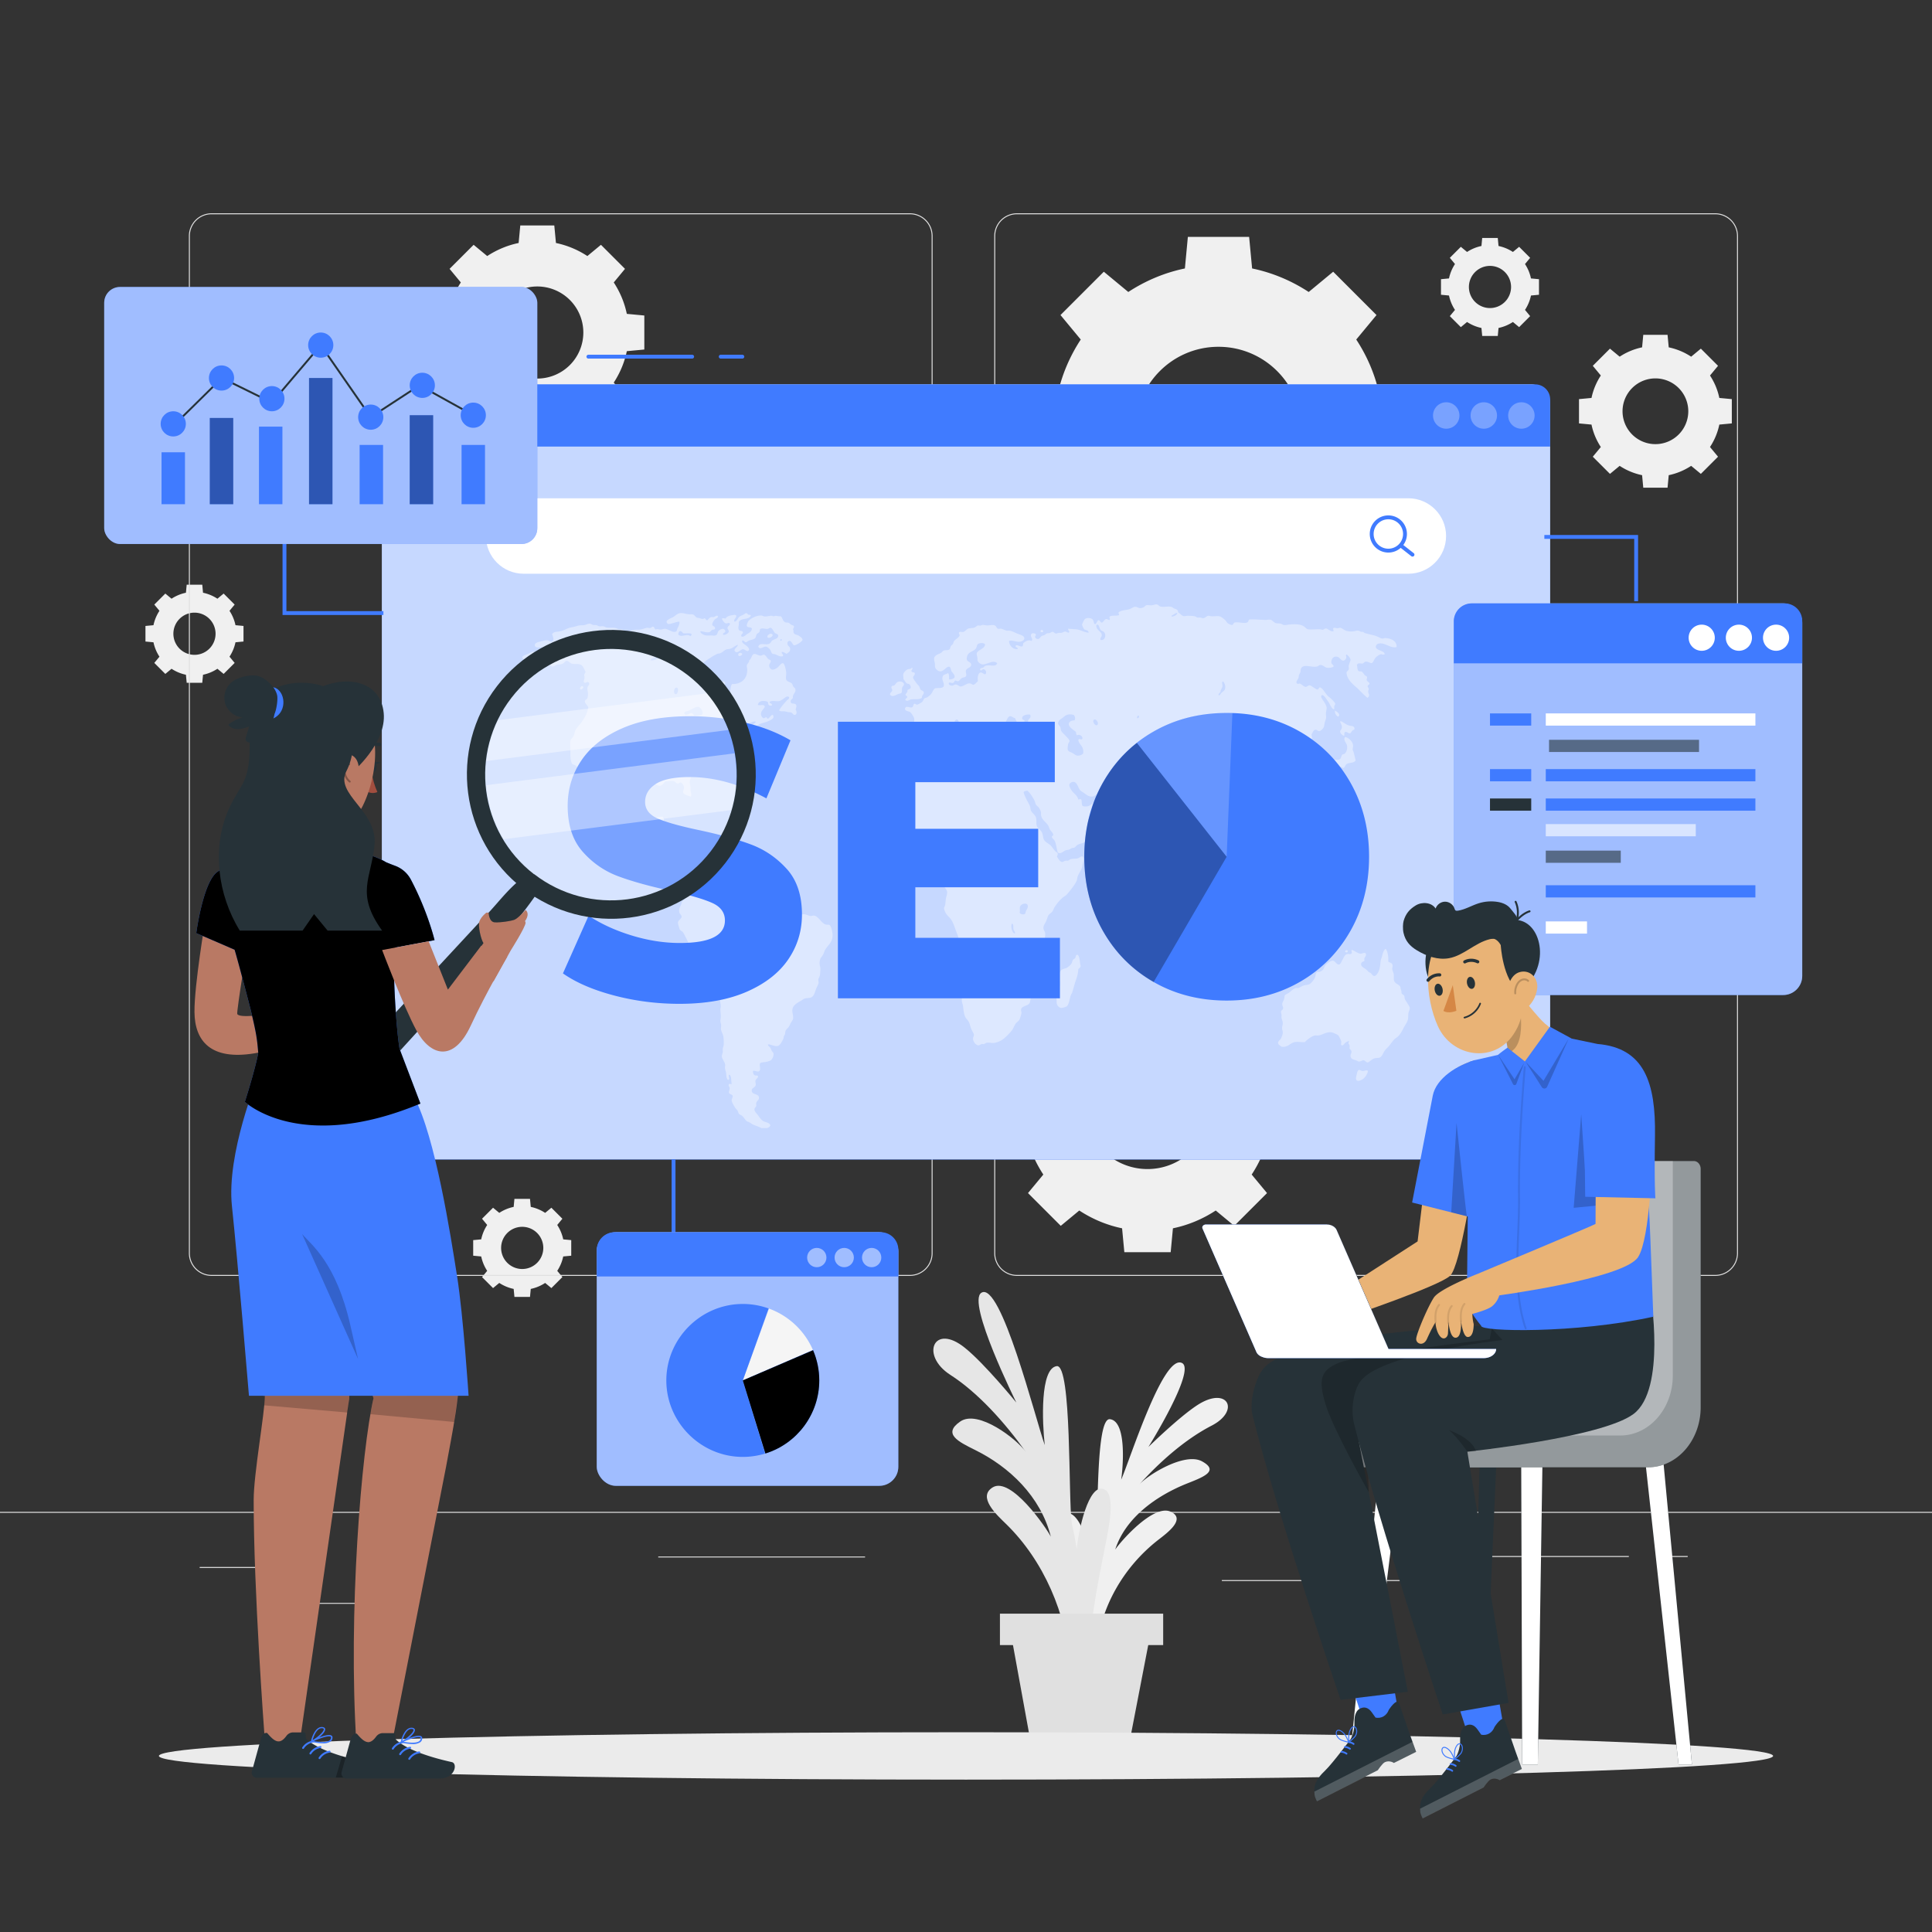 <svg xmlns="http://www.w3.org/2000/svg" viewBox="0 0 500 500" xmlns:v="https://vecta.io/nano"><rect x="0" y="0" width="500" height="500" fill="#333333" stroke="none"/><style><![CDATA[.B{fill:#407bff}.C{fill:#263238}.D{fill:#fff}.E{opacity:.2}.F{opacity:.3}.G{opacity:.5}.H{opacity:.6}.I{fill:#e9b376}.J{fill:#b97964}]]></style><path d="M328.543 279.737c-.833-4.021-2.427-7.759-4.606-11.079l3.967-4.791-8.481-8.481-4.792 3.966a32.04 32.04 0 0 0-11.078-4.605l-.582-6.176h-11.994l-.582 6.176a32.05 32.05 0 0 0-11.078 4.605l-4.792-3.966-8.481 8.481 3.967 4.792c-2.179 3.32-3.772 7.058-4.606 11.078l-6.176.582v11.993l6.176.582c.834 4.02 2.427 7.758 4.606 11.078l-3.967 4.792 8.481 8.481 4.792-3.968c3.319 2.18 7.058 3.772 11.078 4.606l.582 6.176h11.994l.582-6.176c4.02-.833 7.758-2.427 11.078-4.606l4.792 3.968 8.481-8.481-3.967-4.791a32.05 32.05 0 0 0 4.606-11.078l6.176-.582V280.32l-6.176-.582zm-15.332 6.579a16.24 16.24 0 0 1-16.237 16.237 16.24 16.24 0 0 1-16.237-16.237 16.24 16.24 0 0 1 16.237-16.237 16.24 16.24 0 0 1 16.237 16.237zm43.873-183.797a42.35 42.35 0 0 0-6.089-14.648l5.245-6.335-11.213-11.214-6.336 5.244c-4.39-2.88-9.332-4.987-14.647-6.089l-.769-8.166h-15.858l-.769 8.166c-5.315 1.102-10.258 3.209-14.647 6.089l-6.335-5.244-11.214 11.214 5.245 6.336c-2.881 4.389-4.987 9.331-6.09 14.647l-8.166.77v15.857l8.166.77c1.103 5.315 3.209 10.257 6.09 14.647l-5.245 6.335 11.214 11.214 6.335-5.246c4.389 2.882 9.332 4.988 14.647 6.09l.769 8.166h15.858l.769-8.165a42.33 42.33 0 0 0 14.647-6.091l6.336 5.246 11.213-11.214-5.245-6.335c2.881-4.39 4.988-9.332 6.089-14.647l8.165-.77v-15.857l-8.165-.77zm-20.271 8.698c0 11.856-9.611 21.468-21.468 21.468s-21.468-9.612-21.468-21.468 9.611-21.468 21.468-21.468 21.468 9.611 21.468 21.468zm-174.594-29.99c-.612-2.951-1.781-5.694-3.38-8.131l2.911-3.516-6.224-6.225-3.517 2.911a23.54 23.54 0 0 0-8.13-3.38l-.427-4.533h-8.803l-.427 4.533c-2.95.612-5.694 1.781-8.13 3.38l-3.517-2.911-6.224 6.225 2.911 3.517c-1.599 2.436-2.768 5.18-3.38 8.13l-4.533.427v8.802l4.533.427c.612 2.95 1.781 5.693 3.38 8.13l-2.911 3.517 6.224 6.224 3.517-2.912c2.436 1.6 5.18 2.769 8.13 3.38l.427 4.533h8.803l.427-4.532c2.95-.612 5.694-1.781 8.13-3.381l3.517 2.912 6.224-6.224-2.911-3.516c1.599-2.437 2.768-5.18 3.38-8.131l4.532-.427v-8.802l-4.532-.427zm-11.252 4.828a11.92 11.92 0 0 1-11.916 11.916 11.92 11.92 0 0 1-11.916-11.916 11.92 11.92 0 0 1 11.916-11.917 11.92 11.92 0 0 1 11.916 11.917zm-5.206 234.691c-.28-1.352-.816-2.609-1.548-3.725l1.334-1.611-2.851-2.851-1.611 1.333c-1.116-.732-2.373-1.268-3.724-1.548l-.196-2.076h-4.032l-.196 2.076c-1.352.28-2.608.816-3.724 1.548l-1.611-1.333-2.851 2.851 1.334 1.611c-.732 1.116-1.268 2.373-1.548 3.725l-2.076.196v4.032l2.076.196c.28 1.352.816 2.608 1.548 3.724l-1.334 1.611 2.851 2.851 1.611-1.334c1.116.733 2.373 1.268 3.724 1.549l.196 2.076h4.032l.196-2.076a10.76 10.76 0 0 0 3.724-1.549l1.611 1.334 2.851-2.851-1.334-1.611c.733-1.116 1.268-2.373 1.548-3.724l2.076-.196v-4.032l-2.076-.196zm-5.154 2.212a5.46 5.46 0 0 1-5.459 5.459 5.46 5.46 0 0 1-5.459-5.459 5.46 5.46 0 0 1 5.459-5.459 5.46 5.46 0 0 1 5.459 5.459zM60.942 161.801c-.28-1.352-.816-2.609-1.548-3.725l1.334-1.611-2.851-2.851-1.611 1.333c-1.116-.732-2.373-1.268-3.725-1.548l-.195-2.076h-4.032l-.196 2.076c-1.352.28-2.608.816-3.724 1.548l-1.611-1.333-2.851 2.851 1.334 1.611c-.733 1.116-1.268 2.373-1.548 3.725l-2.076.196v4.032l2.076.196c.28 1.352.816 2.608 1.548 3.724l-1.334 1.611 2.851 2.851 1.611-1.334c1.116.733 2.373 1.268 3.724 1.548l.196 2.076h4.032l.195-2.076c1.352-.28 2.608-.816 3.725-1.549l1.611 1.334 2.851-2.851-1.334-1.611c.733-1.116 1.268-2.373 1.548-3.725l2.076-.196v-4.032l-2.076-.196zm-5.154 2.212a5.46 5.46 0 0 1-5.459 5.459 5.46 5.46 0 0 1-5.459-5.459 5.46 5.46 0 0 1 5.459-5.459 5.46 5.46 0 0 1 5.459 5.459zm389.172-61.024c-.437-2.107-1.271-4.065-2.413-5.805l2.079-2.511-4.444-4.444-2.511 2.078c-1.739-1.141-3.698-1.976-5.805-2.413l-.305-3.236h-6.284l-.305 3.236c-2.106.437-4.065 1.272-5.804 2.413l-2.511-2.078-4.444 4.444 2.078 2.511c-1.142 1.739-1.976 3.698-2.413 5.805l-3.236.305v6.284l3.236.305c.437 2.106 1.272 4.065 2.413 5.804l-2.078 2.511 4.444 4.444 2.511-2.079a16.76 16.76 0 0 0 5.804 2.413l.305 3.236h6.284l.305-3.236c2.106-.437 4.065-1.272 5.805-2.414l2.511 2.079 4.444-4.444-2.079-2.51c1.142-1.74 1.977-3.698 2.413-5.805l3.236-.305v-6.284l-3.236-.305zm-8.033 3.447a8.51 8.51 0 0 1-8.508 8.507 8.51 8.51 0 0 1-8.507-8.507 8.51 8.51 0 0 1 8.507-8.508 8.51 8.51 0 0 1 8.508 8.508zm-40.712-34.377a10.75 10.75 0 0 0-1.548-3.723l1.333-1.61-2.85-2.85-1.61 1.333a10.77 10.77 0 0 0-3.722-1.547l-.195-2.075h-4.03l-.196 2.075c-1.351.28-2.607.815-3.722 1.547l-1.61-1.333-2.85 2.85 1.333 1.61c-.732 1.115-1.267 2.372-1.548 3.722l-2.075.196v4.03l2.075.196a10.74 10.74 0 0 0 1.548 3.722l-1.333 1.61 2.85 2.85 1.61-1.333c1.115.732 2.371 1.267 3.722 1.548l.196 2.075h4.03l.195-2.075a10.74 10.74 0 0 0 3.722-1.548l1.61 1.333 2.85-2.85-1.333-1.61c.732-1.116 1.268-2.372 1.548-3.722l2.075-.196v-4.03l-2.075-.196zm-5.152 2.211a5.46 5.46 0 0 1-5.456 5.456 5.46 5.46 0 0 1-5.456-5.456 5.46 5.46 0 0 1 5.456-5.456 5.46 5.46 0 0 1 5.456 5.456z" fill="#f0f0f0"/><path d="M443.92 330.198H263.174a5.87 5.87 0 0 1-5.862-5.862V61.062a5.87 5.87 0 0 1 5.862-5.862H443.92a5.87 5.87 0 0 1 5.862 5.862v263.273a5.87 5.87 0 0 1-5.862 5.862zM263.174 55.45a5.62 5.62 0 0 0-5.612 5.612v263.273a5.62 5.62 0 0 0 5.612 5.612H443.92a5.62 5.62 0 0 0 5.612-5.612V61.062a5.62 5.62 0 0 0-5.612-5.612H263.174zm-27.681 274.748H54.746a5.87 5.87 0 0 1-5.862-5.862V61.062a5.87 5.87 0 0 1 5.862-5.862h180.747a5.87 5.87 0 0 1 5.862 5.862v263.273a5.87 5.87 0 0 1-5.862 5.862zM54.746 55.45a5.62 5.62 0 0 0-5.612 5.612v263.273a5.62 5.62 0 0 0 5.612 5.612h180.747a5.62 5.62 0 0 0 5.612-5.612V61.062a5.62 5.62 0 0 0-5.612-5.612H54.746zM0 391.267h500v.25H0zm51.672 14.264h16.06v.25h-16.06zm118.68-2.71h53.53v.25h-53.53zm-101.62 12h36.25v.25h-36.25zm309.62-12.13h43.19v.25h-43.19zm52.1 0h6.33v.25h-6.33zm-114.24 6.23h53.89v.25h-53.89z" fill="#e0e0e0"/><path d="M283.855 426.932c.836-10.534 6.619-21.193 15.919-28.429 2.323-1.801 7.202-5.372 3.246-7.258-4.519-2.158-13.188 7.918-14.403 9.781 2.566-8.027 10.341-13.842 18.777-17.172 4.169-1.646 8.144-3.206 3.703-5.652s-14.053 3.486-16.279 6.032c5.268-5.877 11.925-11.761 18.747-15.278 7.532-3.882 4.13-10.356-3.635-5.349-4.811 3.105-12.722 10.868-12.722 10.868s12.43-19.943 8.679-21.737c-4.859-2.329-13.373 24.842-15.725 30.199.632-4.441 1.224-15.185-2.916-15.651-3.781-.419-2.857 26.333-3.732 31.053a80.47 80.47 0 0 0-1.244 5.178c-.408-3.563-2.916-12.957-6.667-11.87-3.188.916-1.215 7.949-.389 11.288 2.002 8.081 4.024 15.899 4.043 24.19l4.597-.194z" fill="#f0f0f0"/><path d="M276.963 431.519c-.855-13.761-6.897-27.684-16.607-37.128-2.419-2.35-7.504-7.017-3.419-9.479 4.709-2.812 13.761 10.342 15.017 12.769-2.667-10.479-10.786-18.068-19.581-22.419-4.35-2.154-8.496-4.179-3.863-7.376s14.667 4.556 16.974 7.872c-5.496-7.692-12.436-15.385-19.547-19.949-7.855-5.06-4.273-13.521 3.786-6.983 5.068 4.051 13.308 14.162 13.308 14.162s-12.957-26.034-9.043-28.427c5.026-3.077 13.94 32.479 16.393 39.427-.65-5.795-1.265-19.829 3.094-20.436 3.94-.547 2.974 34.376 3.889 40.547.581 2.692.855 4.043 1.291 6.761.436-4.65 3.026-16.915 6.966-15.496 3.316 1.197 1.265 10.376.402 14.735-2.094 10.547-4.205 20.761-4.214 31.581l-4.846-.162z" fill="#e6e6e6"/><g fill="#e0e0e0"><path d="M261.955 424.641l4.44 24.364h26.274l4.707-24.364h-35.421z"/><path d="M258.782 417.614h42.247v8.13h-42.247z"/></g><path d="M458.875,454.435c0,3.387-93.517,6.132-208.875,6.132s-208.875-2.746-208.875-6.132,93.516-6.132,208.875-6.132,208.875,2.746,208.875,6.132Z" fill="#ebebeb"/><path d="M98.82 105.676v184.661c0 5.391 4.37 9.761 9.761 9.761h288.897a3.7 3.7 0 0 0 3.698-3.698V104.427a4.95 4.95 0 0 0-4.95-4.95H105.019a6.2 6.2 0 0 0-6.199 6.199z" class="B"/><path d="M98.82 105.676v184.661c0 5.391 4.37 9.761 10.933 9.722h288.898c.869.039 2.525-1.616 2.525-3.658V104.427a4.95 4.95 0 0 0-4.95-4.95H105.019a6.2 6.2 0 0 0-6.199 6.199z" opacity=".7" class="D"/><path d="M103.679 99.477H397.3c2.141 0 3.88 1.739 3.88 3.88v12.223H98.82v-11.244a4.86 4.86 0 0 1 4.859-4.859z" class="B"/><path d="M397.154,107.529c0,1.89-1.532,3.422-3.422,3.422s-3.421-1.532-3.421-3.422,1.532-3.422,3.421-3.422,3.422,1.532,3.422,3.422Zm-13.146-3.422c-1.89,0-3.422,1.532-3.422,3.422s1.532,3.422,3.422,3.422,3.421-1.532,3.421-3.422-1.532-3.422-3.421-3.422Zm-9.725,0c-1.89,0-3.422,1.532-3.422,3.422s1.532,3.422,3.422,3.422,3.422-1.532,3.422-3.422-1.532-3.422-3.422-3.422Z" class="D F"/><path d="M179.129 92.805h-26.852a.5.5 0 1 1 0-1h26.852a.5.5 0 1 1 0 1zm13.488-.5a.5.5 0 0 0-.5-.5h-5.592a.5.5 0 1 0 0 1h5.592a.5.5 0 0 0 .5-.5z" class="B"/><path d="M364.482,148.481H135.518c-5.392,0-9.763-4.371-9.763-9.763h0c0-5.392,4.371-9.763,9.763-9.763h228.964c5.392,0,9.763,4.371,9.763,9.763h0c0,5.392-4.371,9.763-9.763,9.763Z" class="D"/><path d="M365.864 143.154l-2.695-2.113.102-.131c.55-.801.84-1.74.84-2.715 0-2.651-2.156-4.808-4.808-4.808s-4.809 2.157-4.809 4.808 2.157 4.808 4.809 4.808a4.81 4.81 0 0 0 3.196-1.217l2.748 2.155c.092.072.2.106.309.106a.5.5 0 0 0 .309-.893zm-6.561-1.151c-2.1 0-3.809-1.708-3.809-3.808s1.709-3.808 3.809-3.808 3.808 1.708 3.808 3.808c0 .772-.229 1.516-.664 2.15-.712 1.038-1.888 1.658-3.144 1.658z" class="B"/><path d="M354.042 277.164a3.67 3.67 0 0 1-1.178 1.982c-.425.356-1.777 1.074-1.932.057-.043-.283.263-1.598.376-1.87.334-.793.689-.274 1.226-.17.551.107 1.069-.4 1.508 0zm-3.204-80.363l-.473-1.982c-.085-.307-.266-.559-.282-.793-.031-.408.149-.798.095-1.189-.138-1.001-1.239-1.989-2.073-2.096-.559.772.313 1.464.471 2.096.25 1.001-.222 1.981-.659 2.265-.162.104-.378.058-.567.226-.223.197-.247.978-.659 1.19-.479.242-1.117.003-1.745.169-.337.09-.863.732-1.131 1.077-.218.28-.907.955-.894 1.359.012.389.448.653.753 1.133.252.396.481 1.041.896.962.584-.11.09-1.414.565-1.755.831.342 1.162-1.004 1.839-1.02.262-.006.477.37.754.283.345-.109.444-.824.802-1.02.762-.416 1.789-.128 2.309-.905zm-4.007-7.477c.015.516.65 1.034 1.037 1.133.146-.485-.112-.893.329-1.018.376-.107.801.425 1.18.339.238-.054.466-.573.659-.737.199-.167.412-.107.518-.396-.039-.788-.601-.716-1.272-.85-1.039-.206-1.944-1.248-2.404-1.133-.002.073-.061.079-.047.17.203.613.564.939.425 1.586-.085.38-.435.581-.425.905zm1.273 56.917c.072.305.755.359.707-.111-.084-.367-.694-.253-.707.111zm-1.792-60.766c.796-.618-.334-1.29-.801-1.586-.183.639.319 1.371.801 1.586zm-2.261 58.446c.449-.329 1.159-.315 1.366-1.02-.945-.39-1.534.385-2.073.738-.374.24-.899.385-.896 1.017a.48.48 0 0 1 .189.227c.575-.065.96-.629 1.414-.963zm-.52-10.874c-.384-.262-.906-.055-1.459-.057-.506-.002-1.023-.269-1.369-.226-.449.055-.88.539-.896 1.018.28.119.356-.121.614-.168 1.21-.228 3.038.849 3.109-.567zm-1.225 6.739c.214-.193.123-.758.142-1.19-.446-.652-.599-1.658-.99-2.377.247-.604 1.138-.691 1.084-1.475-.795-.178-1.464.657-2.027.511-.164-.042-.502-.692-.755-.678-.51.026-.415 1.014-.565 1.528-.104.356-.451.726-.424 1.076.035.423.477.535.565 1.078.101.618-.382 1.414.095 1.585.973.346.311-2.441 1.036-2.605.38.717.89 2.766 1.839 2.547zm-1.508 3.398c-.081-.482-1.059-.617-1.224-.17.082.393 1.051.6 1.224.17zm-1.931.907c.108.438.49.542.848.68a1.3 1.3 0 0 0 .187-.228c-.012-.532-.771-.918-1.035-.452zm-1.745-1.247c-.354.04-.801-.245-.942.17.1.488.594.495 1.084.509.298-.429 1.127.012 1.366-.396-.151-.825-.939-.345-1.508-.283zm27.715 17.898c-.051-.313-.4-.741-.612-1.134-.22-.406-.531-.717-.66-1.133-.089-.283-.069-.579-.141-.737-.148-.318-.556-.356-.707-.735-.045-.113-.004-.395-.048-.568-.091-.365-.244-.552-.236-1.017-.467-.748-1.188-.725-1.556-1.418-.291-.549-.093-1.171-.187-1.926-.051-.408-.346-.826-.378-1.303-.019-.282.126-.631.094-.904-.091-.791-.754-.676-1.13-1.019.093-1.177-.099-2.57-.662-3.287-.56.275-.807 1.321-.989 2.096-.067.284-.236.563-.283.849-.139.856-.157 1.846-.47 2.661-.268.698-.746 1.432-1.224 1.418-.421-.015-.638-.555-.944-.794-.097-.074-.326-.123-.471-.226-.17-.123-.436-.493-.755-.735-.464-.355-1.239-.658-1.224-1.304.011-.515.417-.611.801-.792.14-.279-.016-.419.047-.68.089-.369.463-.659.424-1.019-.089-.814-.92-.21-1.367-.228-.831-.03-1.759-.921-2.309-.962-.223.223.059.436 0 .793-.262.504-.796.143-1.272.283-.591.173-.838.951-1.178 1.529-.234.395-.497 1.054-.755 1.132-.723.221-1.032-.894-1.697-.963-.178-.02-.551.106-.753.228-.343.2-.827.593-1.085.848-.372.37-.425.949-.753 1.303-.162.174-.631.441-.849.51-.211.065-.409-.047-.613.056-.413.212-.35.736-.566 1.359-.177.513-.846 1.371-1.319 1.699-.43.3-.936.242-1.508.398-.591.159-1.128.589-1.555.679-.132.027-.382-.036-.565 0-.726.142-1.306.934-2.029 1.36-.204.119-.726.323-.849.565-.096.192-.1.694-.187.962-.19.581-.478.799-.472 1.246.008.633.337.718.189 1.246-.091.322-.454.362-.52.736-.034.207.11.499.141.849.024.242-.023.49 0 .681.067.53.328.971.331 1.471.003.368-.172.764-.189 1.134-.022.475.199.925.189 1.301-.014.477-.332 1.255-.518 1.586-.175.309-.711.587-.707 1.02.003.548.544.703.849 1.018 1.538.276 2.11-.724 3.109-1.074 1.007-.355 1.995.002 2.97-.114.59-.595 1.646-1.499 2.593-1.698.277-.06.599.033.894 0 1.151-.133 2.079-1.069 3.536-.795.332.063 1.329.513 1.602.738.24.196.761 1.367.802 1.642.055.36-.231.805.142.962.397.086.645-.487.988-.735.309-.227.67-.315.944-.455-.126.189-.201.44-.189.792.344.252.328.744.236 1.134.146.365.499.474.519.906s-.288.651-.235 1.134c.094.886.834.876 1.508 1.132.321.123.434.282.659.283.552.005.848-.398 1.225-.339.337.053.674.581 1.038.567.346-.016.809-.63 1.507-.963.446-.213.882-.163 1.367-.227.83-.109 1.07-1.196 1.554-1.87.335-.464.849-.875 1.274-1.414.404-.513.774-1.087 1.225-1.529.292-.286.645-.452.943-.738.504-.483.975-1.277 1.32-1.982.421-.857.96-1.528 1.179-2.208.187-.579.086-1.306.187-1.869.084-.464.425-.851.331-1.415zm-30.968-17.785c.529.093 1.142.47 1.555-.056-.287-.672-1.191-.608-1.742-.961-.004-.29.093-.442-.049-.625-.65.093-1.194-.42-1.742-.394-.258.01-.45.239-.707.281-1.087.182-1.653-.716-2.5-.849-.655-.101-1.389.046-1.366.568.022.506 1.603 1.223 2.027 1.302.359.066.75-.057 1.132 0 .628.093 1.225.53 1.884.622.52.071 1.03.031 1.508.113zm4.008-15.347c-.052-.463-.713-1.598-1.132-1.02-.493.683-.513 1.473-1.131 2.039-.237.216-.508.221-.801.454-.26.204-.415.679-.612.962-.214.304-.445.656-.753.793-.3.132-.686.063-.896.226-.38.293-.3 1-.754 1.134-.229.067-.567-.236-.895-.17-.815.16-.683 1.889-.376 2.662.21.533.602.742.705 1.132s.056 1.064.379 1.303c.156.116.49.05.846.17.297.098.459.321.66.339.256.022.551-.173.801-.17.656.01 1.05.691 1.463.737.38.044.722-.302 1.035-.281.453-.496.224-1.366.424-2.04.165-.561.698-.672.896-1.134.057-.636-.097-.664.046-1.076.156-.445.865-.426.896-.849.015-.216-.383-.573-.518-.905-.126-.307-.256-.734-.283-.964-.166-1.409.618-1.495.895-2.491-.2-.401-.661-.489-.895-.849zm-8.472 8.425c-1.2 0-1.2 2.236 0 2.236s1.199-2.236 0-2.236zm-1.758 1.77c.145-.528.644-.507.66-.906.008-.238-.513-1.109-.66-1.134-.359-.056-.375.509-.707.397-.333-.063-.381-.535-.613-.85-.187-.253-.5-.382-.566-.68-.035-.166.08-.523.048-.734-.133-.851-1.105-1.284-1.65-1.7-.4-.306-.825-.455-1.131-.681-.223-.165-.428-.568-.708-.85-.26-.263-.593-.433-.847-.679-.455-.439-.75-1.243-1.178-1.416-.21-.085-.556.01-.849-.056-.451-.103-.7-.559-.942-.228.058 1.252 1.197 1.696 1.79 2.549.14.203.226.493.376.679.232.285.561.438.756.794.207.383.226.905.423 1.303.243.483.696.801.944 1.245.28.506.367 1.101.612 1.642.166.365.489.669.754 1.02.731.966 1.408 1.826 2.263 2.549.342-.003.729.044.943-.112.382-.418.061-1.34.282-2.153zM305.4 223.872c-.067.031-.115.089-.141.17-.284 1.009-.462 3.504.471 3.681.458.088.925-.312 1.037-.622.394-1.091-.961-3.069-1.367-3.229zm-26.819 23.279c-.224.22-.194.592-.331.792-.152.222-.438.27-.564.452-.186.264-.198.667-.425 1.02-.268.416-.769.792-1.131 1.02-.439.275-1.027.235-1.462.622-.301.27-.571 1.019-.613 1.475-.066.725.27 1.436.236 2.151-.046.949-.979 1.509-1.084 2.661-.047.517.178.905.236 1.36.046.362-.032.698.048 1.02.148.601.648 1.121 1.225 1.131.237.004 1.098-.249 1.32-.396.62-.412.745-1.925 1.085-2.889.085-.244.282-.459.376-.735l.753-2.606c.364-1.019.77-2.098.802-3.339.13-.307.544-.401.612-.853.024-.153-.11-.483-.139-.792-.101-.989-.289-2.43-.944-2.094zm39.028-29.677a.89.89 0 0 1-.801-.681c-.06-.348.149-.698.141-1.076-.018-.759-.467-1.053-.802-1.586-.136-.216-.172-.519-.284-.679-.214-.308-.624-.479-.895-.792-.258-.3-.542-.732-.66-1.02-.182-.443-.241-1.018-.518-1.077-.266-.056-.572.401-.848.51-.287.113-.993.259-1.273.283-.946.079-1.714-.225-1.602 1.133-.148.609-.683.616-1.038.905-.451.369-.78 1.108-1.272 1.699-.239.289-.586.469-.801.737-.18.223-.236.581-.425.794-.503.571-1.257.619-1.601 1.416-.02.941.37 1.653.282 2.547-.041.408-.294.769-.331 1.19-.03.36.123.748.048 1.133-.042.206-.232.314-.378.566-.131.226-.184.526-.281.679-.16.244-.42.414-.568.624-.239.34-.289.583-.518.623-1.033.179-1.287-2.182-1.743-3.172-.211-.455-.639-.865-.849-1.416-.241-.635-.315-1.432-.66-2.152-.293-.615-.697-1.231-.895-1.869l-.471-1.812c-.168-.632-.35-1.427-.377-1.925-.039-.735.118-1.188-.378-1.473-.454.129-.657.679-1.178.679-.503 0-1.853-1.047-1.46-1.982-.329-.56-1.159-.868-1.792-1.529-.362-.379-.689-1.282-1.319-1.358-.174-.022-.4.096-.566.113-.399.042-1.106-.043-1.556 0-.565.054-1.264.207-1.979.113l-1.508-.226c-.604-.075-1.406-.246-1.743-.624-.209-.232-.294-.974-.662-1.076-.437-.122-.677.284-1.083.396-.864.238-1.585-.213-2.169-.679-.414-.33-.791-.502-1.084-.737-.717-.576-.845-2.31-1.933-2.323-.378-.004-.981.28-1.037.794-.037.361.359 1.03.519 1.303.529.895 1.5 1.231 1.791 2.434.195.092.593-.206.801.057.182.516-.002 1.474.424 1.699 1.959.389 2.519-.901 3.395-1.812.508.399.34.748.518 1.188.181.452.464.806.801.964.237.109.541.007.896.169.222.102 1.152 1.158 1.179 1.53.024.333-.61 1.467-.803 1.755-.187.281-.476.426-.565.679-.067.196-.045.612-.094.737-.087.226-.51.52-.755.792-.257.289-.557.513-.801.737-.298.275-.482.652-.801.794-.627.278-1.224.159-1.744.567-.34.266-.342.866-.753 1.188-.431.336-1.168.339-1.792.681-.401.219-.642.644-.988.792-.142.06-.319.009-.473.057-.313.096-.603.363-.896.452-.232.071-.479.036-.707.114-.726.252-1.391 1.138-2.121.622-.344-.954-.4-2.155-.801-3.002-.205-.432-.607-.565-.754-1.018-.02-.365.345-.265.376-.567-.12-.612-.601-.898-.895-1.417-.144-.253-.211-.614-.377-.905-.562-.983-1.67-1.493-1.886-2.719-.058-.333.01-.595-.046-.85-.093-.419-.328-.859-.566-1.188-.18-.252-.548-.423-.754-.794-.137-.244-.167-.589-.283-.849-.469-1.051-1.147-1.979-1.885-2.719-.384.067-.797.099-.989.398.191.741.485 1.361.801 1.982.288.565.697 1.174.895 1.812.074.236.061.544.142.792.296.898 1.228 1.174 1.414 2.21.125.694-.027 1.174.142 1.868.162.666.981 1.06 1.32 1.699.276.522.278 1.26.471 1.756.282.727 1.071 1.041 1.65 1.529.519.439.891 1.115 1.319 1.586.252.275.599.325.66.624.08.383-.134.512-.189.848.362.453.714 1.29 1.32 1.36.249.029.563-.273.943-.341.192-.033.406.036.565 0 .251-.054.47-.323.756-.396.481-.124 1.039-.074 1.649-.17.576-.09.973-.675 1.414-.509.484.639.137 1.365 0 1.982-.048.217-.048.442-.093.624-.255 1.008-.921 1.755-1.227 2.661-.094.278-.077.618-.187.905-.351.908-1.083 1.804-1.651 2.549l-.942 1.132c-.338.334-.751.516-1.132.849-.754.664-1.54 1.615-2.073 2.493-.206.341-.304.732-.519 1.02-.307.412-.782.615-1.036 1.02-.201.319-.335.897-.566 1.472-.259.648-.801 1.085-.706 1.982.035.343.291.557.377.907.146.604.034 1.111-.048 1.755.267.777.458 1.641.943 2.152.058 1.146-.079 2.258 0 3.228.05.618.25 1.073.047 1.642-.179.502-.863 1.385-1.272 1.699-.445.345-1.126.435-1.603.851-.332.289-.607.795-.943 1.134-.555.556-1.317 1.077-1.366 1.642-.028.325.214.817.282 1.131.185.837.363 2.039.048 2.945-.342.98-2.07.777-2.263 1.812-.058.315.115.566.094.907-.017.289-.332 1.33-.472 1.642-.208.469-.682.679-.989 1.077-.386.502-.581 1.228-.99 1.755-.556.718-1.307 1.475-2.027 2.096-.626.543-1.75 1.107-2.733 1.19-.573.049-1.187-.162-1.791-.056-.221.037-.462.282-.755.339-.17.033-.344-.036-.518 0-.296.06-.574.343-.849.34-.611-.008-1.395-.884-1.414-1.755-.007-.336.239-.655.236-.964-.005-.362-.374-.815-.661-1.473-.275-.632-.383-1.349-.659-1.867-.293-.552-.679-.814-.895-1.247-.434-.871-.466-1.902-.613-2.946-.047-.34-.241-.709-.283-1.133-.051-.52.052-1.098-.046-1.529-.076-.332-.382-.669-.567-1.076-.332-.734-.566-1.694-.848-2.264-.266-.535-.801-1.092-.849-1.699-.032-.412.043-1.18.094-1.586.051-.398.297-.713.377-1.132.054-.279-.011-.599.046-.907.24-1.296 1.428-1.768 1.273-3.342-.066-.668-.459-.997-.519-1.756-.027-.355.147-.666.141-1.02-.008-.478-.345-1.188-.519-1.642-.478-1.25-.77-2.392-1.461-3.341-.376-.518-.869-.883-1.178-1.36-.253-.389-.562-1.117-.566-1.415-.005-.323.207-.525.283-.85.099-.417.106-1.208.236-1.869.06-.303.332-1.037.284-1.529-.048-.474-.635-1.381-1.132-1.529-.658-.196-1.336.253-2.168.17-.716-.545-.663-1.971-1.697-2.152-1.358-.239-2.747.419-3.677.905-.537.282-1.083.711-1.555.737-.448.026-.888-.286-1.319-.339-.562-.07-1.282-.005-1.839.113-.542.116-1.031.581-1.508.622-.914.083-1.783-.989-2.357-1.529l-1.037-.905c-.352-.331-.809-.532-1.084-.849-.371-.432-.371-1.183-.566-1.756-.229-.675-.928-1.171-1.461-1.812-.399-.479-1.314-1.195-1.414-1.812-.05-.315.112-.678.094-1.02-.025-.496-.336-.778-.33-1.133.01-.498.498-.883.613-1.303.06-.215.031-.518.094-.792.132-.575.449-.915.378-1.756-.029-.335-.268-.641-.283-1.075-.01-.298.163-.464.141-.737-.036-.483-.558-.578-.613-1.132-.055-.573.456-1.047.755-1.699.134-.292.208-.74.33-.963.264-.482.695-.715.896-1.19.148-.35.195-.87.33-1.132.174-.337.519-.519.849-.963.268-.362.377-.799.565-.963.237-.206.591-.256.849-.396.873-.478 1.511-1.093 1.932-2.097-.128-.911.065-1.296.377-1.925.288-.582.499-1.138.99-1.473.589-.4 1.143-.438 1.554-1.188.206-.376.515-1.025.519-1.416.005-.561-.479-1.279-.896-1.36-.426-.081-1.081.389-1.32-.169-.076-.179.029-.596 0-.793-.055-.371-.319-.632-.33-.906-.023-.532.436-1.085.565-1.699.176-.835.006-1.474-.048-2.435.659-1.249 2.124-.629 3.583-.511.219.019.47-.063.707-.056.865.024 1.546.338 1.838-.567.11-.34.207-1.606.142-1.926-.077-.379-.696-1.362-.991-1.585-.468-.358-1.146-.202-1.414-.849.218-1.119 1.26-.187 1.885-.453.319-.136.283-.799.567-.907.193-.073.439.233.707.227.228-.006 1.056-.505 1.272-.681.301-.245.394-.752.659-.962.18-.141.417-.124.613-.226.401-.207.908-.629 1.178-1.02.389-.561.564-1.256 1.037-1.359.632-.139 2.062.15 2.169-.681.101-.791-.58-1.413-.33-2.265.197-.674.701-.555 1.414-.963.344.293.244 1.131.282 1.643.438.004 1.33-.156 1.414-.623.106-.584-.638-1.177-.801-1.529-.176-.382-.214-1.052-.565-1.132-.718-.166-1.415 1.188-2.31 1.188-.588 0-1.212-.545-1.367-1.076-.088-.303-.008-.589-.048-.907-.057-.463-.288-.944-.188-1.585.361-.743 1.193-.864 1.791-1.247.226-.145.408-.453.659-.566.423-.188 1.047.001 1.462-.284.262-.179.188-.488.377-.849.118-.228.406-.36.565-.622.111-.182.124-.457.236-.624.409-.612 1.157-.838 1.461-1.472.134-.28-.232-.385-.141-.793.152-.395.74-.104 1.083-.17.469-.087.902-.772 1.414-.905.534-.139 1.107-.055 1.603-.283.297-.138.569-.461.849-.511.099-.017.378.064.518.057.18-.008.373-.142.613-.17.346-.042.776.102 1.226.113.745.02 1.453-.269 2.073.057.324.17.288.612.706.792.211.092.49-.036.802 0 .462.053.944.436 1.555.511.218.026.443-.033.659 0 .674.099 1.414.525 2.075.792.552.225 1.722.504 1.743 1.133.026.745-1.018.963-1.461.963-.742 0-1.724-.52-2.497-.226.011 1.281 1.162 2.251 2.215 2.095.092-.602-.595-.267-.519-.849.47-.426 1.033.286 1.697.17.259-.084.216-.535.282-.849.56-.409 1.263-1.01 2.121-.566.042-.1.106-.176.189-.226.056-.622-.566-.946-.236-1.53.164-.402 1.043-.263 1.178.057.068.383-.218.342-.189.679.167.452.551.523.755.51.463-.03.555-.528.99-.794.176-.107.434-.119.659-.226.267-.127.493-.385.707-.453.157-.05.394 0 .613-.057.278-.071.573-.34.801-.339.284 0 .488.395.848.453.197.032.42-.134.707-.17.231-.03.47.033.66 0 .45-.079.759-.363 1.131-.34.263.017.714.443.895.227.305-.364-.407-.634-.187-.964l2.215.17c1.077.184 2.091.825 3.062.849-.092-.787-.842-.56-1.178-.906-.102-.106-.524-.935-.518-1.19.002-.128.533-1.217.659-1.359.415-.469 1.778-.466 2.168.169.267.435.178 1.09.565 1.077.333-.011.51-.995.896-1.02.319-.02.481.631.801.624.391-.01.662-.884 1.179-.907.279-.013.371.172.801.226.295-.228-.098-.528.048-.85.527-.46 1.73-.11 2.403-.396.188-.269-.24-.459-.047-.737.581-.488 1.557-.532 2.546-.735.604-.124 1.174-.629 1.648-.681.495-.053.968.349 1.414.34a2.27 2.27 0 0 0 .849-.226c.265-.125.446-.433.708-.51.413-.122.936.058 1.414 0 .506-.062.953-.298 1.319-.226.343.066.618.505.943.566.993.186 2.018-.179 2.922.113.162.053.325.255.519.341.606.266 1.019.183 1.132 1.075.476.203.756.728 1.319.907.376.118.754-.057 1.178-.057.557 0 1.27.026 1.744.113.27.05.493.289.755.341.19.037.442-.024.659 0 .295.033.56.179.801.17.494-.019.869-.548 1.272-.624.217-.04.505.093.707.113.794.08 1.709-.124 2.357.057.346.097.938.555 1.32.905.277.254.445.659.707.849.248.18.876.504 1.132.454.301-.057.314-.461.612-.622.936-.25 2.595.358 3.347-.057.291-.162.234-.532.471-.737 1.414-.083 2.823.07 4.148.113.466.016.947-.143 1.368-.056.466.097.807.659 1.271.849.309.126.854.06 1.32.17.312.073.569.299.801.339.504.086.985-.067 1.463-.113 1.081-.105 2.47-.173 3.535.34.567.273.805.825 1.413.905.871.116 2.22-.086 3.112 0 .213.021.412.127.565.113.299-.026.481-.331.849-.339.466-.013 1.209.874 1.886.736.292-.237-.234-.567.045-.793.266-.265.629-.003 1.038 0 .223.003.497-.136.707-.113.518.054 1.01.613 1.65.792.508.143 1.207.196 1.839.114.452-.06.841-.243 1.272-.17.209.035.394.216.612.284.201.061.398.002.566.056.157.052.313.229.472.283.876.302 2.043.45 2.97.794.545.202 1.102.608 1.556.622.223.009.421-.116.707-.113 1.424.012 3.099.724 2.968 2.323-1.666.439-3.061-1.379-4.808-.849-.279.084-.588.451-.564.792.065.987 2.134.904 2.308 1.869-.339.305-.709.017-.989.057-.425.06-1.141.599-1.414.906-.319.359-.599 1.278-.943 1.36-.421.099-1.064-.499-1.697-.34-.232.059-.455.406-.659.453-.52.119-1.182-.34-1.507.396.171.518.067 1.238.424 1.529.23.189.518.043.801.17.331.149.514.634.8.907.234.222.484.228.614.509.03.417-.138.463-.095.736.074.475.692.583.707.905.021.409-.389.322-.47.737-.029.263.254.333.282.679.019.232-.156.473-.141.737.02.377.268.629.235.962-.027.286-.235.509-.425.624-.902-.697-1.715-1.656-2.687-2.549-.994-.915-2.57-2.039-2.733-3.964-.005-.295.52-.526.612-.963.038-.179-.059-.433-.047-.679.033-.665.49-1.304.472-1.699-.023-.434-.695-1.239-1.038-1.36-.274.173-.003.516-.047.794-.055.342-.4.759-.707.792-.892.093-.992-1.38-2.404-.963-.365.109-.879.771-.753 1.586.039.247.606.513.565.849-.039.326-1.284.422-1.556.396-.76-.073-1.152-.757-1.837-.737-.336.01-.632.339-.896.396-1.484.326-3.687-.878-4.193.679-.073.22-.032.508-.095.737-.091.328-.309.584-.377.793-.057.175-.048.519-.142.792-.086.247-.977 1.214-.188 1.473.188.06.276-.097.519-.057.405.066 1.078.847 1.554.849.285.002.679-.384.896-.396.437-.026.752.313 1.084.509.317.187.802.581 1.038.566.445-.027.232-.398.659-.566.815.29 1.197 1.328 1.979 2.152.284.297.703.553 1.085.963.213.229.869.842.896 1.133.025.27-.184.386-.237.623-.076.345.102.598-.094.849-.752-.334-.921-1.225-1.461-1.982l-.706-1.02c-.138-.181-.638-.82-.944-.679-.593.27.325 1.35.472 1.586.313.499.729 1.171.756 1.699.017.337-.183.951-.189 1.529-.004.39.082.745.047 1.076s-.232.711-.331 1.077c-.111.415-.136.911-.235 1.188-.183.51-.8 1.111-1.227 1.133-.391.02-.559-.362-.943-.339-.58.033-.687.675-1.036 1.188.03.558.175.749.094 1.133-.127.6-.822.705-.801 1.302.019.553.635.661.942.907.421.336 1.157 1.084 1.557 1.699.262.403.64 1.157.613 1.585-.036.561-1.378 1.34-1.934 1.133-.527-.196-.346-.801-.47-1.358-.096-.429-.376-.614-.518-.963-.075-.183-.041-.473-.143-.679-.284-.576-.781-.262-1.368-.624-.384-.237-.272-.736-.424-1.19-.202-.609-1.057-.897-1.743-.735-.505.117-.662.626-1.132.735-.691-.492.142-1.706-.707-1.812-.65-.082-1.081 1.121-1.462 1.473-.257.236-.723.284-.753.622-.056.625.549.498 1.035.737.442.217.493.818.896.849.337.027.561-.417.895-.453.579-.062 1.05.252 1.414.51-.235.686-1.505 1.19-1.508 2.095-.002.525.506.615.896.963.329.293.762 1.121 1.225 1.699.2.249.524.413.614.567.218.374.183.831.423 1.077.04.31-.118.386-.094.679.117.408.638.331.755.737-.097.977.242 1.896-.424 2.265-.307 1.752-.654 3.122-1.65 4.077-.896.857-2.079 1.11-3.159 1.529-.28.109-.504.463-.753.566-.627.256-1.744.1-1.79 1.02-.026.454.478.727.518 1.189.059.709-.469 1.423-.849 1.473-.274.035-.864-.193-.896-.794-.037-.675.697-.951.755-1.359.1-.721-.518-1.423-1.225-1.359-.623.056-2.039 1.557-2.073 2.379-.027.613 1.011 1.89 1.366 2.265 1.323 1.402 2.729 2.242 2.497 5.663-.331.867-1.176 1.051-1.838 1.529-.504.363-.755 1.49-1.603 1.586-.341-.14-.142-.78-.236-1.076-.129-.406-.803-.605-1.225-1.02-.345-.341-.49-.877-.754-1.19-.33-.39-.823-.472-1.226-.736-.253-.166-.451-.749-.707-.735-.415.02-.271.501-.376 1.301-.105.788-.583 1.393-.425 2.323.067.38.462.688.659 1.076.327.642.373 1.39.708 1.756.221.242.597.295.848.509.5.429 1.38 1.359 1.556 1.87.205.596.007 1.299.142 1.926.157.725.946 1.244.473 1.982-.451-.1-.845-.455-1.227-.737-.647-.482-.945-.897-1.367-1.699-.124-.235-.307-.464-.377-.679-.164-.508-.129-1.083-.282-1.699-.132-.531-.644-1.369-1.038-1.814-.331-.374-.918-.593-.943-1.132-.034-.76.214-1.653.189-2.549-.006-.193-.115-.388-.141-.622-.05-.435.036-.967-.049-1.36-.077-.362-.297-.688-.424-1.018l-.376-1.077c-.192-.655-.406-1.918-.849-1.982-.473-.068-.939 1.064-1.556 1.077zm-72.069-40.55c-.027.359.569.554.943.509.296-.034.513-.279.801-.283.558-.006.921.498 1.273.51.809.027 1.603-.898 2.452-.794.383.047.611.373.895.341.455-.052.842-.682 1.179-.907-.143-.954.013-2.213.755-2.265.509-.036 1.274 1.047 1.366 0 .041-.455-.402-.857-.707-.85-.271.007-.627.645-.849.114.001-.519.486-.382.755-.51.2-.096.342-.358.566-.453 1.121-.473 2.675.465 3.111-.679-.995-1.02-2.688.372-3.818.283-.482-.037-1.118-.468-1.272-1.02-.049-.174-.008-.409-.047-.735-.043-.362-.199-.74-.188-.964.047-1.023 2.167-1.216 2.167-2.491-.404-.466-1.591-.388-1.979.113-.139.18-.132.545-.33.907-.423.774-1.788.865-2.215 1.812-.095.21-.261.785-.189 1.132.112.537 1.1.682 1.132 1.246.055.95-1.208.831-1.368 1.643-.071.368.147.858.095 1.189-.097.595-.575.422-1.178.736-.308.16-.607.75-.943.792-.311.04-.5-.217-.707-.169-.309.07-.206.526-.66.622-.362.076-.995-.389-1.037.17zm16.733 63.543c-.093-.522.106-1.136-.284-1.416h-.14c-.342.928.141 2.46.801 2.55.187-.416-.298-.688-.377-1.134zm3.818 5.267c-.21.471-.434 1.606.094 1.869.218-.416.492-1.586 0-1.869h-.094zm-2.121-11.043c-.13.525.077.941-.095 1.473.185.419.651.502 1.226.452.318-.168.278-.489.424-.85.16-.392.533-.806.471-1.301-.136-1.091-1.834-.554-2.026.226zm2.261-37.095c.026-.608-.193-1.065-.236-1.925-.87-.631-1.52.585-2.403.452-.543-.082-.932-.841-1.508-.735-.318.057-.475.55-.802.622-.674.149-.98-.648-1.696-.339-1.009-.924-1.46-2.429-1.697-4.135-.55-.867-1.389-.162-1.791.396-.248-.003-.557-.164-.612.17-.186 1.047 1.232 1.159 1.224 1.869-.005.462-.554.419-.801.735-.263.336-.088.635-.423.849-.93.135-1.238-.476-1.226-1.472-.401-.732-.908-1.265-1.272-1.869-.135-.223-.336-.571-.377-.907-.033-.265.105-.601.047-.905-.102-.541-.94-.948-1.462-1.246-.557-.319-1.255-.621-1.65-1.02-.28-.283-.412-.775-.659-.962-.211-.159-.473-.126-.661-.283-.258-.217-.215-.579-.565-.681-.177-.078-.451.212-.565.398-.23 1.236.607 1.32.989 1.868.263.376.394.943.661 1.19.285.265.671.216 1.037.396.253.124.417.502.659.679.45.329 1.172.386 1.226 1.019-.28.229-.914-.333-1.131.228-.056.368.243.557.236.905-.012.558-.528 1.169-.991 1.077-.046-.332.246-.604.236-.964-.021-.721-1.226-1.82-1.838-2.151-.287-.156-.636-.164-.896-.341-.463-.313-1.274-1.083-1.556-1.528-.337-.537-.625-1.529-1.366-1.473-.302.023-.552.356-.801.51-.226.138-.476.267-.707.452-.275.219-.498.44-.755.453-.591.03-1.094-.528-1.602-.396-.171.045-.314.229-.519.454-.007.33.082.542.048.905-.154.319-.609.299-.943.511-.488.309-.923.944-1.32 1.416-.256.303-.487.554-.519.793-.025.187.132.542.096.794-.042.273-.469.839-.755 1.075-.167.137-.388.156-.566.283-.371.265-.538.609-.849.679-.824.185-2.321-.199-2.309.85.007.7.794.703 1.273.679.667-.031 1.233.17 1.602.057.255-.077.533-.421.801-.566.169-.091.344-.093.471-.17.282-.17.442-.446.661-.567.431-.236 1.233-.42 1.696-.453.635-.045 1.3.078 2.121 0 .293-.027.582-.253.896-.283.513-.048 1.188.243 1.602.227.287-.011.607-.346.943-.341.38.008.78.332.849.624.039.166-.08.43-.048.68.055.411.349.582.331.849-.025.355-.76.828-.66 1.246.065.268.593.549.849.736.268.196.72.468 1.037.509.267.036.502-.089.755-.056a3.32 3.32 0 0 1 1.32.566c.443.375.381.975.895 1.188.219.091.614.04.895.115.687.178 1.196.862 1.697.792.789-.11.43-1.004.519-1.642.201-1.446 2.552-1.38 3.016-.398.344.11.645.017 1.037.17.226.089.395.386.613.453.164.05.403-.029.613 0 .904.123 1.722.931 2.499.792.492-.087.849-.643 1.319-.679.902-.067 1.479.807 2.452.396.715-.302.556-1.193.801-2.095.17-.628.498-1.055.518-1.529zm3.064-8.721l-1.649-1.077c-.332-.243-1.594-.702-1.602-1.188-.01-.532.939-.706.565-1.643-.645-.189-2.179.109-2.073.963.061.493.547.22.659.736-.461.197-1.023.715-1.508.624-.577-.109-.726-.961-1.036-1.473-.449.017-.744-.522-1.273-.453-.554.073-.849 1.04-1.132 1.53-.15.257-.389.39-.472.622-.049.14.005.363-.046.566-.162.629-.615.86-.567 1.416.044.49.488.711.52 1.133-.031.435-.612.209-.566.737.844.836.89-.395 1.32-.567.345-.139 1.022.114 1.46 0 .354-.093.632-.498 1.037-.679a2.48 2.48 0 0 1 .896-.228c1.5-.074 2.468 1.098 3.771 1.133.431.012 1.203-.016 1.65-.113 1.277-.277.694-1.575.047-2.038zm9.758 2.604c.108.017.052-.163.142-.17.309-.179.777.286.941-.169.004-.671-.705-1.171-1.414-.849-.204-.169-.232-.551-.282-.907-.534-.382-1.857-1.217-1.839-1.982.015-.629.691-.983 1.461-.962.325-.296.116-1.206-.188-1.416-1.219-.321-1.868-.104-2.64.566-.37.322-.783.544-.99.737-.19.178-.445.662-.423.905.03.35.447.556.613 1.02.084.239.067.538.141.737.206.546.733.899 1.131 1.358.281.325 1.069 1.028 1.084 1.416.015.323-.242.395-.329.737-.089.335-.191 1.125-.141 1.416.103.622.639.644 1.129.907s.956.721 1.462.735c.539.017 1.113-.19 1.414-.566.235-1.964-1.038-2.111-1.273-3.511zm4.195-5.267c-.751.226.045 1.593.567 1.473.764-.178.008-1.645-.567-1.473zm2.451-22.653c-.172-.198-.75-.275-.988-.735-.289-.553-.249-1.293-.944-1.132-.007.066.008.16-.048.169-.065 1.238 1.436 1.55 1.414 2.548-.011.524-.471.579-.329 1.19 1.108.31 1.628-1.193.895-2.039zm9.097 21.804c-.177-.428-.687.126-.47.511.319.024.433-.198.47-.511zm9.898-26.731c-.519 0-.714.246-1.037.453-.177.113-.538.176-.424.509.452-.066 1.352-.311 1.461-.962zm11.878 17.726c-.544.113-.151.793-.188 1.19-.053.562-.55.953-.519 1.529-.181.254-.49.355-.518.792.3.249.431-.196.659-.453.361-.406.912-.647 1.037-1.133.187-.721-.104-1.449-.471-1.925zm-46.616-12.855c.169-.571-.797-.67-.661-.057.096.213.509.227.661.057zm-6.457 33.81c.183.542 1.025.229 1.083-.226-.174-.414-1.061-.242-1.083.226zm-16.167-3.058c.345.679 1.065.908 1.838 1.076.278-.25.298-.812.425-1.246-.678.016-1.771-.307-2.263.17zm-3.441-3.002c.012.632.056 1.037-.048 1.586.304.698.977.071 1.132-.397.243-1.572-.437-2.001-1.084-1.189zm.613-.962c.217-.156.383-.371.33-.85-.478-.622-.951.718-.33.85zm-9.804-13.424c.174.114.411.066.566.17.269.182.479.584.425.907-.08.465-.586.334-.849.679.045.659-.382.75-.519 1.19.082.279.435.232.471.567-.052.36-.588.412-.471.792.505.473 1.031-.097 1.508-.17 1.055-.159 2.135.157 2.782-.454-.088-.605.526-.818.472-1.359-.042-.407-.601-.455-.849-.736-.132-.15-.168-.499-.33-.792-.186-.336-.548-.579-.755-.907-.277-.442-.85-1.08-.848-1.416.003-.386.4-.491.471-1.02-.082-.486-.837-.164-.895-.679.031-.32.281-.379.283-.736-.055-.047-.128-.074-.236-.056-.242.378-.672.221-1.084.396-.332.14-.951.831-1.037 1.076-.142.403.034.852 0 1.473.269.14.435.772.895 1.076zm-2.168 2.719c.267-.096.658-.08.802-.339.164-.299.018-.814.141-1.247.137-.476.518-.538.471-.963-.061-.562-1.161-.915-1.79-.453-.359.263-.477.667-.755.794-.382.173-.65.026-.707.454-.046.349.244.522.236.849-.139.416-.544.516-.613 1.018.477.937 1.622.1 2.215-.113zm-32.569-15.291c-.342-.661-1.469-.01-1.367.511.127.65 1.466-.007 1.367-.511zm-8.72 4.758a.48.48 0 0 0-.189.452c.101.602 1.047.086 1.038-.226-.009-.306-.597-.412-.849-.226zm24.227 72.772c.095 2.058-1.22 2.719-1.979 4.079-.159.285-.247.735-.471 1.133-.452.799-.956.966-.895 2.435.017.403.188.797.188 1.246 0 .548-.039 1.264-.142 1.756-.077.375-.336.679-.377 1.02s.085.612.048.906c-.041.327-.312.787-.519 1.245-.435.966-.531 2.103-1.414 2.491-.519.229-1.222.101-1.79.34-.23.097-.52.352-.802.509-.82.459-1.989 1.078-2.215 2.095-.201.907.281 1.629.141 2.663-.146.308-.344.615-.565.962-.203.322-.305.7-.519 1.02-.283.426-.724.615-.895 1.19-.058.195-.022.426-.094.735-.027.114-.201.291-.283.509-.076.201-.073.459-.142.625-.215.522-.856 1.711-1.32 1.869-.979.329-2.01-.499-2.686-.342.097.568.441.509.661.907.128.234.199.545.376.793.212.294.398.403.425.736.054.698-.399 1.4-.707 1.643-.282.222-.868.352-1.367.452-.349.07-1.249.074-1.414.342-.243.393.129 1.365-.046 1.755-.352.828-1.3-.023-1.791.226-.042.427.089.875.377 1.075.297.209.746-.063.943.341-.096.564-.601.636-.707 1.19.013.541.151.682.094 1.018-.123.728-1.064.698-1.037 1.473.041 1.16 1.852.685 1.885 1.813.019.684-.519.691-.707 1.357-.101.357.058.44 0 .736-.079.402-.471.518-.471.963-.001.542.66 1.138.989 1.586.323.439.737 1.065 1.178 1.36.662.439 1.647.34 1.933 1.132-.091.477-.473.604-.849.735h-1.461c-.631-.349-1.396-.575-2.168-.905-.279-.119-.593-.402-.895-.565-.227-.125-.483-.173-.66-.285-.406-.256-.863-1.086-1.273-1.415-.249-.201-.639-.307-.801-.512-.155-.193-.239-.612-.377-.848-.152-.26-.432-.45-.613-.737-.391-.625-.891-1.466-.895-1.926-.004-.453.36-.761.236-1.187-.115-.402-.839-.315-.943-.795-.063-.289.208-.777.188-1.187-.011-.238-.382-.563-.235-.908.169-.396.488.033.754-.169-.2-.818.016-2.134-.66-2.38-.348.352.355 1.143-.236 1.36-.57-.305-.438-1.207-.566-1.869-.083-.438-.264-.831-.282-1.303-.009-.248.081-.535.047-.791-.1-.763-.807-1.389-.849-2.154-.019-.369.188-.681.236-1.076.033-.267-.031-.567 0-.849.042-.36.207-.691.236-1.02a10.67 10.67 0 0 0-.094-2.21c-.116-.654-.549-1.21-.613-1.923-.023-.259.072-.689.048-1.02-.023-.307-.163-.612-.188-.964-.024-.323.067-.631.094-1.02.05-.711-.115-1.503-.094-2.209.006-.207.096-.362.094-.565-.006-.585-.168-1.174-.189-1.756-.037-1.076.099-1.838-.046-2.832-.11-.753-.245-1.905-.472-2.377-.252-.528-1.244-1.423-1.744-1.758-.33-.22-.725-.296-1.084-.509-.768-.451-2.256-1.408-2.592-2.321-.097-.265-.085-.614-.189-.907-.205-.581-.637-1.083-.943-1.643-.582-1.069-1.052-2.408-1.65-3.511-.302-.56-.564-1.196-.895-1.642-.194-.263-.815-.509-.895-.907-.106-.523-.428-1.243-.377-1.642.068-.542.944-.98.943-1.472-.001-.42-.468-.665-.566-1.019-.238-.867.139-1.375.424-2.097.094-.236.186-.617.283-.792.173-.312.524-.399.753-.737.128-.189.21-.582.377-.849.359-.572.937-.786 1.085-1.303.12-.421.19-2.524.046-3.228-.082-.407-.397-.746-.518-1.133-.213-.684-.263-1.43-.849-1.416-.362.008-.616.489-.849.792-.056.403-.026.839-.377.962-.536.19-.742-.678-1.367-.906-.249-.091-.645-.086-.801-.17-.456-.246-.604-1.048-1.084-1.36-.402-.259-.747-.169-.99-.566-.101-.273-.022-.767-.046-1.133-.517-.363-.955-1.717-1.556-2.038-.398-.213-1.009-.193-1.508-.396-.234-.096-.415-.219-.661-.283-.302-.082-.613-.086-.847-.228-.933-.556-1.437-2.36-2.592-2.321-.493.016-.968.569-1.414.566s-1.188-.426-1.745-.736c-.579-.323-1.219-.499-1.696-.792-.386-.237-.653-.671-.99-.851-.258-.137-.635-.161-.847-.281-.301-.172-.615-.538-.99-.851-.356-.296-.74-.748-.755-1.131-.016-.443.339-.821.377-1.247.121-1.349-.706-2.319-1.226-3.115-.385-.592-.838-1.094-1.225-1.642.021-.363.021-.429 0-.792-.293-.342-.539-.848-.849-1.36-.28-.462-.825-.954-.895-1.472-.087-.636.201-1.195 0-1.813-.336-1.025-1.52-.562-1.368.794.043.373.481.876.613 1.246.136.377.109.848.236 1.303.122.436.487.812.613 1.303.2.775.194 1.61.377 2.095.162.43.758.838.424 1.359-.446.111-.618-.425-.895-.737-.155-.173-.715-.502-.801-.905-.072-.334.176-.782.094-1.19-.162-.799-1.505-.819-1.509-1.642-.002-.516.562-.578.567-1.077.004-.546-.62-1.008-.755-1.471-.123-.425-.143-1.101-.188-1.699-.044-.561.013-1.21-.095-1.643-.096-.389-.583-.924-.895-1.133-.413-.276-.74-.162-.943-.566-.176-.353-.292-1.091-.33-1.472-.068-.681-.015-1.426-.048-2.153s-.093-1.426 0-2.208c.233-.548.658-.818.896-1.36.165-.378.189-.844.376-1.246.345-.74 1.097-1.423 1.603-2.152.545-.786 1.048-1.538 1.367-2.436.114-.319.421-1.025.377-1.416-.062-.545-.916-.994-.849-1.642.043-.402.519-.396.661-.793.073-.204.138-.775.142-1.02.007-.546-.233-1.115-.142-1.699.077-.498.694-.7.378-1.246-.314-.541-.879.291-1.226-.057-.319-.322.064-.711.094-1.303.012-.236-.114-.505-.094-.679.029-.253.439-.679.33-.85-.255-.387-.541-1.371-1.085-1.699-.691-.417-1.44-.136-2.403-.34-.591-.125-.87-.788-1.414-.735-.336.031-.529.493-.99.735s-1.055.159-1.508.283-.666.498-1.132.453c-.388-.035-.39-.456-.847-.509-.178-.021-.517.133-.801.17-.728.091-2.044.136-2.782-.057-.675-.176-1.091-.433-1.838-.85-.561-.312-1.601-.697-1.556-1.19.029-.318.986-.654 1.367-.792.614-.225.993-.588 1.462-.624.181-.013.419.135.659.115s.539-.289.849-.34c.658-.11 1.586.04 1.508-.737-.5-.475-2.539.352-2.592-.679-.032-.623.774-.812 1.368-.962.54-.137 1.36-.369 1.838-.34.538.033 1.246.756 1.556-.056.15-.577-.183-1.062-.283-1.53.4-.664 1.137-.581 1.697-.679.64-.113 1.163-.25 1.791-.567a5.98 5.98 0 0 1 1.79-.567c.64-.1 1.262-.39 1.839-.453.475-.052.911-.006 1.366-.113.404-.094.83-.363 1.274-.339.297.016.55.276.847.339.28.059.6-.017.896.057.227.057.432.242.659.283.357.064.74-.06 1.084 0 .317.054.586.292.895.339.726.113 1.557-.046 2.263.114.268.06.509.219.801.283.276.06.58-.009.849.056.375.09.688.516 1.084.567.73.091 1.548-.381 2.309-.454.551-.052 1.119.027 1.697-.113.526-.128 1.036-.372 1.508-.396.257-.013.473.094.707.057.244-.04.537-.392.801-.34.351.067.289.601.661.737.411-.256.82.017 1.272 0 .441-.019.834-.262 1.32-.17.858.162 2.057 1.172 2.733.623.17-.138.13-.377.283-.736.209-.488.619-1.061.519-1.756-.945.018-1.847.573-2.923.623-1.087-.818.291-1.326 1.084-1.699.654-.309 1.172-.994 1.981-1.133.659-.114 1.384.175 2.167.283.457.063.914-.039 1.178.056.463.168.701.718 1.084.85.165.057.437.051.659.114.424.117.803.386 1.226 0 .332.071.372.496.707.566.313-.203.555-.72 1.037-.849.21-.057.43.042.66 0 .384-.074.896-.699 1.132-.115-.096.409-.61.471-.896.794-.253.287-.644.947-.612 1.246.056.54.73.331.753 1.02-.1.396-.483.219-.801.396-.29.162-.399.496-.707.566-.857.194-1.568-.259-2.309-.226-.035.386.367.611.565.735.672.425 1.22.366 2.168.34.486-.013 1.044.174 1.462-.17.264-.217.25-.696.471-.962.266-.319.881-.643 1.272-.567.214.043.515.349.519.567.007.515-.606.35-.613.907.399.287 1.452-.315 1.508-.793.04-.349-.343-.551-.33-.906.023-.593.694-.583.613-1.19-.324-.306-.662.066-.991 0-.463-.093-.88-.759-1.084-1.19.205-.304.633-.101.943-.056.346-.576.992-.801 1.885-.907.318-.037.741-.189.896.17.076.537-.66.858-.519 1.473.634.19.843-.838 1.367-1.247.231-.18.562-.3.895-.452.29-.133.611-.462.849-.453.261.008.307.266.566.396.232.117.536-.08.613.283-.546 1.137-2.583.483-3.111 1.642.118.777-.319 1.517.048 2.039.262.372.852.119.989.509.185.522-.571.522-.376 1.133.498.359 1.093-.342 1.554-.622.495-.302 1.121-.658 1.178-1.36-.249-.575-1.177-.13-1.319-.735-.077-.329.284-1.066.376-1.19.492-.662 2.208-1.605 3.441-1.473.235.026.472.197.707.227.811.1 1.768-.421 2.404 0 .512-.359 1.126.049 1.838-.057.549.389.398 1.217 1.226 1.586.225.1.506.029.801.113.219.063.456.372.707.511.357.195.631.15.707.452.075.296-.26.488-.236.794.204.201.033.505.142.792.203.525.716.486 1.224.737.357.176 1.119.715 1.085 1.133-.023.28-.716.772-.943.907-.161.094-.956.556-1.225.509-.445-.079-.619-1.161-1.226-1.133-.264.013-.513.205-.519.624-.01.744.693.772.707 1.416.019.769-.35.822-.895 1.301-.39-.19-.719-.458-1.226-.509-.301.43.495.585.236 1.133-.757.193-1.334-.257-2.026-.509-.216-.078-.528-.047-.707-.17-.268-.186-.346-.737-.567-1.02-.255-.329-.763-.795-1.178-.792-.582.002-1.425.871-1.886.056.319-1.297 1.831-.334 2.828-.792.371-.17.499-.642.802-.85.609-.417 1.6-.476 1.508-1.302-.046-.416-.531-.411-.801-.624-.369-.289-.651-1.308-1.178-1.358-.272-.026-.467.25-.755.283-.609.069-1.288-.295-1.838 0-.256.176-.083.458-.283.793-.164.275-.552.352-.707.623-.181.319-.144.715-.377.962-.387.412-1.206.478-1.696.679-.219.09-.495.399-.707.398-.389-.003-.556-.629-.99-.398-.038.607.533.853.895 1.133.392.303.803.605.943 1.133-.383.978-.995-.052-1.602-.056-.669-.006-1.645 1.53-2.215.283.142-.661.748-.763.895-1.416-.666.136-1.245.809-2.027 1.02-.329.087-.649.066-.943.169-.564.199-.958.7-1.554.964-.233.103-.512.071-.755.169-.569.229-1.251.638-1.838 1.02-.6.39-1.277.801-1.65 1.19-.201.209-.725.952-.707 1.188.024.338.552.449.565.794-.012.209-.306.659-.094.962.193.276.579.053.989.113.72.107 1.191.822 1.744 1.19.418.277 1.038.608 1.509.679.648.098 1.372-.227 1.461.396.086.599-.609.814-.659 1.19.349.553-.237.818-.236 1.303.001.393.403.982.753 1.018.475.049 1.17-.562 1.368-1.133.234-.679.134-1.6.565-2.095 2.196.073 4.054-1.198 3.912-3.907-.014-.267-.141-.612-.094-.907.069-.438.695-.805.612-1.359.615-.227.589-1.413 1.226-1.586.533-.144 1.137.454 1.838.396.229-.018.525-.265.755-.226.461.077.738.76 1.084 1.076.306.282.628.192.707.566-.091.635-.463.651-.425 1.246.035.519.483.913.707.964.344.077.835-.145 1.178-.34.631-.359 1.171-1.44 1.697-1.303.415.109.74 1.695.801 2.266.066.612-.069 1.08-.046 1.643.061.955 1.062.858 1.555 1.359.148.152.207.539.331.737.239.383.528.383.565.792.088.978-.738 1.061-.661 2.152-.17.423-.6.398-.565.962.055.894 1.124.209 1.414.907.157.375-.026.654-.142 1.188.365.524.363 1.359-.282 1.36-.392 0-.5-.506-.896-.623-.22-.066-.52-.053-.801-.113l-.753-.17c-.582-.083-1.211.12-1.556-.283.56-.895 1.306-1.778 2.027-2.549.214-.23.675-.387.565-.849-.401-.423-.894.026-1.272.283-.397.269-.871.656-1.32.737-.78.139-1.814-.275-2.451.226-.088.428.725.262.612.907-.312.061-.607.091-.848-.17-.219-.237-.094-.593-.236-.737-.242-.24-1.15-.306-1.556-.226-.495.097-.933.453-.99.962.595.335 1.576-.345 1.791.51-.326.705-1.094 1.093-.99 2.038.041.365.401.852.661.907s.407-.256.659-.228c.266.03.206.396.519.34.454-.233.705-.998 1.225-.963.624.91-.563 1.353-1.225 1.642-.755.329-1.735.503-2.31.794-.301.152-1.441 1.476-1.602.452-.116-.738.564-.525.707-1.133-.73-.17-1.41.378-2.074.681-.947.431-2.553.704-2.782 1.982-.045.256.093.735-.046.905-.113.137-.789.162-1.085.283-.454.187-.851.588-1.132.679-.212.07-.525.05-.659.114-.375.174-.513.784-.943 1.188-.176.166-.567.286-.707.453-.244.292-.276 1.023-.707 1.132-.274.029-.496-.247-.755-.057-.031.722.212 1.705-.046 2.435-.558.546-1.171.934-1.885 1.416-.395.267-.749.336-1.226.623-.338.203-.648.687-1.037.963-.9.636-1.987 1.39-1.979 3.002.001.349.151.725.188 1.133.023.24-.024.475 0 .737.056.592.413 1.346 0 1.755-.635-.313-1.442-.419-1.885-.962-.121-.56.245-1.02.189-1.529-.045-.409-.524-1.137-.802-1.19-.287-.055-.551.312-.848.283-.352-.033-.68-.616-1.132-.679-.663-.093-1.151.182-1.885.057-.711.456-.919 1.269-1.79 1.188-.307-.027-.588-.308-.943-.396-.384-.096-.968-.259-1.367-.226-.802.064-1.384.758-2.073 1.188-.608.38-1.469.854-1.65 1.643-.099.425-.016 1.022-.142 1.416-.083.259-.266.489-.378.735-.528 1.16-.966 2.693-.565 4.362.059.247.584 1.643.801 1.925.243.313.958.784 1.367.793.345.008.75-.21 1.084-.283.388-.083.874-.09 1.226-.226 1.019-.392.818-2.048 1.838-2.605.445-.242.961-.291 1.744-.339.249.252.365.692.331 1.076-.026.289-.255.551-.377.963-.107.362-.13.785-.236 1.077-.141.382-.454.661-.565 1.02-.074.233-.033.523-.094.735-.108.373-.524.636-.331 1.02 1.009.482 2.23-.138 3.111.057.371.082 1.138.615 1.131 1.303-.005.515-.331.853-.377 1.416-.057.709-.303 1.577-.33 2.151-.042.939 1.147 2.561 1.979 2.548.896-.014 1.419-1.071 2.498-.509.358.186.737.884 1.132.849.326-.029.819-.715 1.037-1.19.265-.579.284-1.067.753-1.359.506-.315.908-.163 1.556-.453.289-.129.54-.35.801-.566.229-.189.469-.683.755-.34.376.452-.461.706-.141 1.19.653.416.988-.774 1.462-.792.151-.006.674.353.942.567.368.29.493.698.895.792.258.061.674-.119 1.037-.057.481.083.768.579 1.132.566.444-.014.657-.595 1.037-.679.832-.183 1.141.112 1.508.737.411.086.425-.571.801-.339-.206.493.07.721.236 1.133.107.265.089.452.189.567.225.257.659.257.989.509.348.263.544.752.943 1.303.411.563 1.101 1.147 1.65 1.188.518.04.939-.176 1.368-.113.975.144 1.581.729 2.262 1.36.381.352.725.596.848 1.018.086.294.044.689.142 1.02.208.705 1.064 1.045.755 2.265.141.357.459.486.801.736.274.202.505.622.801.68.191.037.4-.069.565-.058.536.046.904.295 1.368.511.288.133.657.186.849.342.239.193.27.845.565 1.017.193.112.622-.043.943 0 .506.071 1.193.443 1.65.455.277.007.507-.138.753-.114 1.155.107 1.809 1.766 2.923 2.265.345.156.893.047 1.13.17.418.217.77 1.753.801 2.434zm-30.779-53.461c.49.27 1.827.465 1.981-.283-.197-.23-.837-.164-1.274-.113-.308.038-.675.116-.707.396zm17.299-22.541c.232.034.363-.054.33-.339-.21-.178-.515.055-.33.339zm-21.164 20.162c-.195-.276-1.252.033-1.556.283-.208.173-.35.595-.565.907-.222.322-.471.57-.659.849-.17.252-1.125 1.906-.377 2.095.319.08.975-.715 1.037-1.02.213-1.038.602-1.779 1.272-2.266.388-.281.786-.246.849-.849zm2.734 3.398c-.67-.286-1.289.194-1.838.283-.327.053-.923-.08-.849.509.061.48.679.306 1.037.17.745-.283 1.215-.526 1.649-.962zm-1.791-3.285c-.014.339.207.393.189.736-.458.393-.216 1.709.236 1.756.479.05.726-1.454 1.366-1.586.232-.049.351.159.659.113.37-.35.206-1.066-.188-1.19-.155-.049-.361.137-.613.114-.267-.024-.533-.317-.754-.34a1.04 1.04 0 0 0-.896.396zm-3.629-2.152c-.498.163-.971.177-1.085.68.446.887 1.328-.194 1.979-.057.33.07.523.612.849.679.222.046 1.514-.125 1.603-.17.939-.481-.186-1.961-.613-2.096-.764-.24-1.851.674-2.734.963zm-2.593-19.708c.877.855 2.205-.399 3.112.396.157-.122.398-.286.282-.566-.52-.293-1.4-.07-2.167-.17-.436-.739-1.164-.854-1.226.341zm-.613 15.404c.526-.023.882-1.891 0-1.643-.59.166-.733 1.675 0 1.643zm-4.006-9.572c-.22-.212-.446-.498-.707-.509-.342-.014-.506.349-.849.567-.398.253-.951.315-.989.736.73.172 1.387-.21 1.838-.396.268-.112.639-.054.707-.398zm-3.11-3.171c.65.197 1.434-.361 2.167-.51.301-.062.61.101.802-.226-.225-1.247-1.66-.485-2.498-.396-.176.355-.412.638-.471 1.133zm16.12 56.519c-.342.19-.164.918.188.851.373-.073.264-1.101-.188-.851zm-32.947-45.589c-.239-.538-.876-.142-.896.396.067.107.145.202.236.283.288-.146.561-.309.661-.679z" opacity=".4" class="D"/><path d="M203.61 224.871c2.623 2.898 3.936 6.835 3.936 11.81 0 4.294-1.194 8.18-3.578 11.656s-5.966 6.255-10.736 8.334-10.567 3.118-17.382 3.118c-5.794 0-11.418-.716-16.87-2.147s-9.885-3.338-13.292-5.725l6.646-14.929c3.204 2.114 6.918 3.818 11.145 5.112s8.384 1.943 12.474 1.943c7.771 0 11.656-1.943 11.656-5.828 0-2.046-1.108-3.562-3.323-4.55s-5.777-2.028-10.685-3.118c-5.385-1.158-9.884-2.403-13.496-3.732s-6.715-3.459-9.305-6.391-3.885-6.883-3.885-11.861c0-4.361 1.191-8.297 3.578-11.808s5.946-6.288 10.685-8.334 10.548-3.067 17.433-3.067a61.53 61.53 0 0 1 13.905 1.584c4.566 1.058 8.588 2.607 12.065 4.653l-6.237 15.03c-6.817-3.681-13.429-5.521-19.836-5.521-4.023 0-6.953.598-8.793 1.789s-2.761 2.745-2.761 4.652 1.09 3.341 3.272 4.295 5.691 1.942 10.532 2.965c5.452 1.159 9.969 2.402 13.547 3.731s6.68 3.444 9.305 6.34zm33.279 4.754h31.798v-15.133h-31.798v-12.065h36.093v-15.643h-56.133v71.572h57.462v-15.643h-37.422v-13.088zm112.641-27.02c-3.19-5.656-7.579-10.087-13.168-13.291s-11.889-4.806-18.901-4.806-13.311 1.602-18.9 4.806-9.98 7.635-13.169 13.291-4.783 12.031-4.783 19.12 1.594 13.463 4.783 19.12 7.579 10.09 13.169 13.292 11.89 4.806 18.9 4.806 13.311-1.601 18.901-4.806 9.979-7.634 13.168-13.292 4.784-12.029 4.784-19.12-1.596-13.46-4.784-19.12z" class="B"/><path d="M294.22 192.254c-3.569 2.81-6.518 6.255-8.828 10.352-.999 1.773-1.822 3.623-2.508 5.535l-1.209 4.091c-.701 3.009-1.065 6.17-1.065 9.494 0 7.091 1.593 13.463 4.783 19.12s7.579 10.09 13.169 13.292l18.9-32.412-23.241-29.472z" class="F"/><path d="M294.22,192.254l23.241,29.472,1.483-37.217s-13.174-1.478-24.724,7.745Z" class="D E"/><g class="B"><path d="M174.816 320.394h-1v-20.335h1v20.335zM99.223 158.16H74.122v-22.195h-1v23.195h26.101v-1zm324.711-19.705h-24.256v1h23.256v16.135h1v-17.135z"/><rect x="376.245" y="156.156" width="90.171" height="101.359" rx="4.936"/></g><rect x="376.245" y="156.156" width="90.171" height="101.359" rx="4.936" class="D G"/><path d="M380.871 156.156h80.999a4.55 4.55 0 0 1 4.546 4.546v10.963h-90.171v-10.882a4.63 4.63 0 0 1 4.627-4.627z" class="B"/><g class="D"><use href="#B" class="G"/><use href="#B" x="-9.621" class="G"/><use href="#B" x="-19.243" class="G"/><use href="#C" class="H"/></g><path d="M400.891 191.459h38.817v3.157h-38.817z" class="C H"/><g class="B"><use href="#D"/><use href="#C" y="14.417"/><use href="#D" y="14.417"/><use href="#C" y="44.473"/></g><use href="#D" x="14.438" y="53.829" class="D H"/><use href="#C" y="22.018" class="B"/><use href="#D" y="22.018" class="C H"/><path d="M400.046 213.275h38.817v3.157h-38.817z" class="D H"/><path d="M400.046 220.138h19.408v3.157h-19.408z" class="C H"/><rect x="154.437" y="318.899" width="78.051" height="65.632" rx="4.936" class="B"/><rect x="154.437" y="318.899" width="78.051" height="65.632" rx="4.936" class="D G"/><path d="M159.064 318.899h68.879a4.55 4.55 0 0 1 4.546 4.546v6.899h-78.051v-6.818a4.63 4.63 0 0 1 4.627-4.627z" class="B"/><path d="M228.08,325.456c0,1.38-1.118,2.498-2.498,2.498s-2.498-1.119-2.498-2.498,1.118-2.498,2.498-2.498,2.498,1.119,2.498,2.498Zm-9.598-2.498c-1.38,0-2.498,1.119-2.498,2.498s1.118,2.498,2.498,2.498,2.498-1.119,2.498-2.498-1.118-2.498-2.498-2.498Zm-7.1,0c-1.38,0-2.498,1.119-2.498,2.498s1.118,2.498,2.498,2.498,2.498-1.119,2.498-2.498-1.118-2.498-2.498-2.498Z" class="D G"/><path d="M192.235 357.255l6.769-18.597c2.522.918 4.83 2.339 6.786 4.177a19.8 19.8 0 0 1 4.588 6.515l-18.143 7.905z" fill="#f5f5f5"/><g class="B"><path d="M192.235 357.255l5.768 18.931a19.78 19.78 0 0 1-5.768.859c-10.857 0-19.79-8.934-19.79-19.79s8.934-19.79 19.79-19.79a19.79 19.79 0 0 1 6.681 1.162l-6.681 18.629z"/><use href="#E"/></g><use href="#E" class="F"/><rect x="26.968" y="74.269" width="112.082" height="66.519" rx="4.095" class="B"/><rect x="26.968" y="74.269" width="112.082" height="66.519" rx="4.095" class="D G"/><path d="M43.987 111.402l-.335-.371c.477-.429 13.466-13.253 13.597-13.383l.126-.125 12.923 6.36 12.731-14.979 12.985 18.711 12.415-8.102.273.419-12.822 8.367-12.892-18.576-12.562 14.781-12.954-6.376-13.487 13.273z" class="C"/><path d="M47.872 130.489h-6.066v-13.44h6.066v13.44zm12.489-22.322h-6.066v22.322h6.066v-22.322zm12.727 2.245h-6.066v20.077h6.066v-20.077zm12.955-12.585h-6.066v32.662h6.066V97.827zm13.093 17.319H93.07v15.343h6.066v-15.343zm12.964-7.692h-6.066v23.035h6.066v-23.035zm13.419 7.692h-6.066v15.343h6.066v-15.343z" class="B"/><path d="M60.361 130.489h-6.066v-22.322h6.066v22.322zm25.681-32.662h-6.066v32.662h6.066V97.827zm26.058 9.627h-6.066v23.035h6.066v-23.035z" class="F"/><path d="M108.445 99.943l.243-.438 13.92 7.73-.243.438z" class="C"/><path d="M48.098,109.695c0,1.8-1.459,3.259-3.259,3.259s-3.259-1.459-3.259-3.259,1.459-3.259,3.259-3.259,3.259,1.459,3.259,3.259Zm9.23-15.127c-1.8,0-3.259,1.459-3.259,3.259s1.459,3.259,3.259,3.259,3.259-1.459,3.259-3.259-1.459-3.259-3.259-3.259Zm13.035,5.35c-1.8,0-3.259,1.459-3.259,3.259s1.459,3.259,3.259,3.259,3.259-1.459,3.259-3.259-1.459-3.259-3.259-3.259Zm12.646-13.863c-1.8,0-3.259,1.459-3.259,3.259s1.459,3.259,3.259,3.259,3.259-1.459,3.259-3.259-1.459-3.259-3.259-3.259Zm12.938,18.644c-1.8,0-3.259,1.459-3.259,3.259s1.459,3.259,3.259,3.259,3.259-1.459,3.259-3.259-1.459-3.259-3.259-3.259Zm13.345-8.234c-1.8,0-3.259,1.459-3.259,3.259s1.459,3.259,3.259,3.259,3.259-1.459,3.259-3.259-1.459-3.259-3.259-3.259Zm13.193,7.73c-1.8,0-3.259,1.459-3.259,3.259s1.459,3.259,3.259,3.259,3.259-1.459,3.259-3.259-1.459-3.259-3.259-3.259Z" class="B"/><g class="C"><path d="M382.947 377.719l-2.113 78.937h2.984l3.481-78.937h-4.352z"/><use href="#F"/></g><use href="#F" class="D E"/><use href="#G" class="C"/><use href="#G" class="D E"/><path d="M383.569 366.443l8.381-58.486c.452-4.271 3.629-7.484 7.4-7.484h39.01c.979 0 1.773.906 1.773 2.023v61.703c0 8.581-6.098 15.538-13.62 15.538h-78.025c-.471 0-.853-.436-.853-.973h0c0-3.845 2.732-6.963 6.103-6.963h24.535c2.699 0 4.973-2.3 5.297-5.357z" class="C"/><g class="D"><path d="M440.133 302.497v61.694c0 8.591-6.098 15.548-13.618 15.548h-78.023c-.474 0-.865-.447-.865-.975 0-1.927.69-3.667 1.793-4.924 1.102-1.269 2.637-2.045 4.316-2.045h24.538a4.53 4.53 0 0 0 1.586-.282c1.957-.693 3.451-2.644 3.708-5.077l8.385-58.474c.443-4.278 3.626-7.486 7.396-7.486h39.012c.659 0 1.236.411 1.535 1.022.144.294.237.623.237.999z" class="G"/><path d="M432.922 300.476v55.5c0 8.579-6.098 15.536-13.618 15.536H379.86c1.957-.693 3.451-2.644 3.708-5.077l8.385-58.474c.443-4.278 3.626-7.486 7.396-7.486h33.572z" class="F"/></g><path d="M385.832 427.912l3.593 20.715-8.52 3.434-7.071-21.732 11.998-2.417z" class="B"/><path d="M386.781 446.928c-.574 1.557-1.954 2.308-3.438 2.017l-.987-1.395c-.851-1.2-2.04-1.637-3.345-.751-.64.433-1.192 1.666-1.128 3.195.114 2.74-.976 4.506-.976 4.506s-4.657 6.259-6.544 8.079c-1.126 1.086-2.596 2.607-2.828 4.52-.066.547-.067 1.155.009 1.834.063.557.604 1.614.616 1.637l15.782-8.021s1.133-1.757 1.83-2.079c1.239-.574 2.323.209 2.323.209l5.76-2.874-.836-2.311h.001l-.747-2.065-2.827-8.167c-.585-1.576-2.665 1.668-2.665 1.668z" class="C"/><g class="B"><path d="M374.324 457.727c.039-.1.145-.162.253-.152.496.045.979.217 1.402.524.223.162-.015.544-.24.381a2.48 2.48 0 0 0-1.233-.467c-.145-.013-.235-.148-.183-.282l.002-.004zm.885-1.274c.039-.1.145-.162.253-.152.496.045.979.217 1.402.524.223.162-.015.544-.24.381-.376-.273-.8-.426-1.233-.467-.145-.013-.235-.148-.183-.282l.002-.004z"/><use href="#H"/></g><path d="M367.515 468.091l.053.888c.063.558.604 1.614.616 1.637l15.782-8.021s1.133-1.757 1.83-2.079c1.239-.575 2.323.209 2.323.209l5.761-2.874-.836-2.311h.001l-.125-.345-25.405 12.897z" class="D E"/><g class="B"><path d="M376.593 455.476l-.227-.041c-.425-.092-1.851-.42-2.367-.81-.528-.399-.869-.955-.936-1.525-.038-.323.035-.735.355-.923.312-.185.684-.062.94.073.515.271.969.717 1.35 1.326.332.53.567 1.115.796 1.681l.088.219zm-2.818-3.141a.45.45 0 0 0-.229.057c-.217.128-.262.445-.234.679.059.503.364.997.838 1.355.345.259 1.239.528 2.038.713-.198-.488-.411-.983-.69-1.43-.357-.571-.779-.988-1.254-1.238a1.08 1.08 0 0 0-.469-.136z"/><path d="M376.351 455.521l-.016-.234c-.04-.611-.083-1.243-.014-1.869.077-.712.292-1.312.639-1.781.243-.329.532-.495.814-.476.369.03.615.369.722.677.189.544.123 1.193-.18 1.781-.294.572-1.437 1.49-1.779 1.758l-.187.145zm1.372-4.112c-.247 0-.456.233-.562.376-.32.434-.52.992-.592 1.66-.058.524-.034 1.062 0 1.587.64-.514 1.328-1.146 1.524-1.527.272-.528.333-1.105.166-1.585-.077-.223-.256-.489-.505-.509-.011 0-.021-.002-.032-.002zm-19.248-27.925l3.594 20.715-8.52 3.434-7.071-21.732 11.997-2.417z"/></g><path d="M359.425 442.5c-.574 1.557-1.955 2.308-3.438 2.017l-.987-1.395c-.851-1.2-2.039-1.637-3.345-.751-.64.433-1.192 1.666-1.128 3.195.114 2.74-.976 4.506-.976 4.506s-4.657 6.259-6.544 8.079c-1.126 1.086-2.596 2.607-2.828 4.52-.066.547-.067 1.155.009 1.834.063.558.604 1.614.615 1.637l15.782-8.021s1.134-1.757 1.83-2.079c1.239-.575 2.323.209 2.323.209l5.761-2.874-.836-2.311h.001l-.747-2.065-2.827-8.167c-.585-1.576-2.665 1.668-2.665 1.668z" class="C"/><g class="B"><path d="M346.967 453.3c.039-.1.145-.162.253-.152.496.045.979.217 1.402.524.223.162-.015.544-.24.381-.376-.273-.8-.427-1.234-.467-.145-.013-.235-.148-.183-.282l.002-.004zm.885-1.275c.039-.1.145-.162.253-.152.496.045.979.217 1.402.524.223.162-.015.544-.24.381-.376-.273-.8-.426-1.234-.467-.145-.013-.235-.148-.183-.282l.002-.004z"/><use href="#H" x="-27.356" y="-4.428"/></g><path d="M340.158 463.663l.053.888c.063.557.604 1.614.616 1.637l15.782-8.021s1.133-1.757 1.83-2.079c1.239-.575 2.323.209 2.323.209l5.761-2.874-.836-2.311h.001l-.125-.345-25.405 12.897z" class="D E"/><g class="B"><path d="M349.24 451.057l-.23-.05c-.425-.092-1.852-.421-2.367-.81-.528-.399-.869-.955-.936-1.525-.037-.324.037-.736.355-.923.312-.185.684-.062.94.073.517.271.97.718 1.351 1.326.336.539.571 1.124.799 1.689l.088.219zm-2.822-3.149a.45.45 0 0 0-.229.057c-.216.127-.263.434-.234.679.059.503.364.997.838 1.355.344.259 1.239.528 2.038.713-.196-.485-.408-.979-.69-1.43-.355-.571-.777-.987-1.254-1.238a1.08 1.08 0 0 0-.469-.136z"/><path d="M348.994 451.094l-.016-.234c-.04-.611-.083-1.243-.014-1.869.078-.714.293-1.313.639-1.781.242-.329.534-.49.814-.476.369.03.615.369.722.677.188.543.124 1.192-.179 1.781-.296.573-1.438 1.49-1.78 1.758l-.187.145zm1.372-4.112c-.247 0-.456.233-.562.376-.319.432-.518.99-.592 1.66-.058.524-.034 1.062 0 1.587.64-.514 1.329-1.146 1.525-1.528.271-.527.332-1.104.165-1.584-.077-.223-.256-.489-.505-.509-.011 0-.021-.002-.032-.002z"/></g><path d="M427.114 334.641l-31.191 30.04c-10.665 9.973-44.242 8.486-44.242 8.486l12.668 64.656-17.399 2.104s-16.409-47.978-22.783-73.629c-.924-3.72.8-9.332 2.483-11.701 7.033-9.897 59.24-11.575 59.24-11.575l1.147-6.97 40.075-1.409z" class="C"/><path d="M354.233 386.189s-9.193-16.19-11.153-22.671-1.357-8.897 3.467-10.854 38.984-6.052 38.984-6.052l.545-2.824 7.045 7.693s-40.394 2.698-39.942 9.33 1.054 25.378 1.054 25.378z" class="E"/><path d="M427.114,334.641s4.22,24.935-4.386,31.319c-8.223,6.1-42.975,9.733-42.975,9.733l10.665,65.009-17.035,2.994s-16.574-49.564-22.948-75.215c-.924-3.72-.129-8.514,1.555-10.882,7.033-9.897,58.777-12.912,58.777-12.912l16.347-10.046Z" class="C"/><path d="M379.753 375.694s-2.717-3.954-4.773-5.579c0 0 5.894 1.959 7.011 5.446l-2.238.133z" class="E"/><path d="M345.303,335.211l3.737,5.552s23.482-7.939,26.25-10.599,6.21-26.583,6.21-26.583v-16.954l.279-12.279s-9.731,2.363-10.51,10.187c-.231,2.317-4.396,36.744-4.396,36.744l-21.571,13.932Z" class="I"/><g class="C"><path d="M352.989,349.116h34.214v.011c-.009,1.306-1.467,2.36-3.258,2.354h-55.733c-1.777-.012-3.206-1.07-3.197-2.365h27.974Z"/><path d="M327.699 351.348h31.257c.539-.004.973-.357.969-.79 0-.081-.017-.162-.049-.239l-13.905-31.878c-.351-.91-1.398-1.533-2.585-1.537H312.11c-.529 0-.957.344-.957.769a.63.63 0 0 0 .057.261l13.905 31.878c.356.907 1.4 1.528 2.586 1.537z"/></g><use href="#I" class="B"/><path d="M330.893 333.874c.675 1.53 2.045 2.58 3.065 2.367s1.293-1.608.637-3.142-2.04-2.56-3.061-2.347-1.325 1.552-.641 3.122z" class="D"/><path d="M345.971 318.44l13.38 30.676h-1.449l-14.517-32.213c1.188.004 2.234.627 2.586 1.537z"/><use href="#I" class="D G"/><path d="M383.329 343.114s-5.435-6.538-3.689-7.806l.633-60.504 1.506-.456 12.296-2.814 12.7-2.738 6.667 1.385 11.738 12.943 1.745 33.007c.112 1.757.95 24.632.95 24.632-20.108 4.406-44.875 3.907-44.547 2.352z" class="B"/><path d="M389.898 272.589l5.125 7.668 9.413-11.606-4.624-3.754c-1.68-1.438-6.219-7.177-6.219-7.177l-1.244 1.095-7.911 6.828s5.647 3.221 5.51 4.428c.22 1.045.463 2.111-.118 2.518" class="I"/><path d="M389.941 270.071c.218 1.172.342 1.406-.043 2.518 5.921-1.244 3.09-13.737 3.09-13.737h-.647l-7.911 6.829s5.684 3.246 5.51 4.391z" class="E"/><path d="M369.157 246.635c-.81 3.375.231 10.12 4.692 7.594s-3.299-13.395-4.692-7.594z" class="C"/><path d="M393.19 249.459c1.097 8.454 1.886 13.199-1.523 18.263-5.128 7.617-15.935 5.829-19.545-2.149-3.25-7.182-4.498-19.8 3.071-24.625 7.457-4.754 16.9.058 17.997 8.511z" class="I"/><path d="M392.695 238.096c-2.034-4.383-8.48-5.774-11.249-2.8-.414.444 3.468.994 3.024.923l1.562 6.737c.474-.206 1.559.186 2.36 1.629 0 0 .477 9.082 4.821 12.091 8.232-5.91 6.052-17.837-.52-18.579z" class="C"/><path d="M397.832 255.788c-.253 2.28-1.542 4.221-3.041 5.364-2.255 1.719-4.453-.049-4.724-2.726-.244-2.41.635-6.209 3.33-6.876 2.655-.657 4.725 1.632 4.435 4.238z" class="I"/><g class="C"><use href="#J"/><use href="#J" x="-8.353" y="1.783"/></g><path d="M375.981 254.959l-2.422 6.667c1.397.846 3.351-.045 3.351-.045l-.93-6.622z" fill="#d58745"/><g class="C"><path d="M382.672 249.237a.41.41 0 0 1-.411.036c-1.654-.772-2.943-.003-2.956.004-.192.117-.444.058-.564-.132s-.059-.441.131-.558c.068-.042 1.683-1.005 3.735-.047.205.096.293.337.198.54-.031.066-.077.119-.133.158zm-13.132 4.846c-.077-.008-.152-.039-.217-.093a.41.41 0 0 1-.057-.575c1.429-1.735 3.29-1.519 3.375-1.52.223.027.385.23.36.454s-.223.382-.445.358c-.077-.012-1.513-.16-2.66 1.233-.09.109-.225.158-.356.144zm22.833-15.454c-.057 0-.113-.019-.159-.058a.25.25 0 0 1-.033-.352c1.051-1.266 2.395-2.241 3.596-2.608a.25.25 0 0 1 .312.166.25.25 0 0 1-.166.312c-1.096.334-2.382 1.272-3.357 2.449-.05.06-.121.09-.192.09z"/><path d="M392.502 238.498c-.025 0-.052-.004-.077-.012a.25.25 0 0 1-.161-.315c.493-1.52.401-3.228-.253-4.686a.25.25 0 1 1 .457-.204c.703 1.57.803 3.409.272 5.044-.035.105-.133.173-.238.173z"/></g><path d="M392.146 257.334a.25.25 0 0 1-.249-.23c-.061-.78.085-1.565.421-2.272.228-.479.646-1.119 1.346-1.441.69-.317 1.51-.203 1.992.279a.25.25 0 1 1-.354.354c-.333-.333-.935-.407-1.43-.179-.563.26-.911.797-1.104 1.202-.298.628-.428 1.326-.374 2.019a.25.25 0 0 1-.229.269h-.02z" class="E"/><path d="M379.005 263.578h0c1.948-.497 3.535-1.905 4.261-3.78.039-.11-.018-.231-.128-.27l-.014-.004c-.104-.037-.217.018-.254.122l-.004.014h0a5.9 5.9 0 0 1-3.958 3.502.2.2 0 0 0-.112.258l.002.006h0c.04.102.156.153.258.112l.006-.002-.058.043z" class="C"/><path d="M387.71,272.991c.162-.242,2.42-1.853,2.42-1.853l4.506,3.558,6.478-8.976,5.662,3.075-11.963,15.05-7.102-10.855Z" class="B"/><path d="M394.844 344.038c-.104 0-.201-.065-.236-.169-2.627-7.673-2.284-16.315-1.953-24.675.119-3.007.243-6.117.216-9.073-.088-9.727.383-20.513 1.482-33.945.012-.138.138-.246.27-.229a.25.25 0 0 1 .229.27c-1.098 13.417-1.568 24.188-1.48 33.9.027 2.968-.097 6.084-.216 9.098-.33 8.312-.671 16.908 1.926 24.492.045.131-.024.272-.155.317-.027.01-.055.014-.081.014z" opacity=".1"/><path d="M412.961 312.034l-5.694.546 1.95-24.214 1.404 20.693 15.959.663-13.619 2.312zm-25.251-39.043c.121.184 2.749 5.39 3.857 7.586a.47.47 0 0 0 .859-.05l2.01-5.436-2.478 4.225-4.248-6.326zm7.134 1.792l4.608 4.937 6.527-10.924-5.577 12.449a.79.79 0 0 1-1.389.101l-4.169-6.562z" class="E"/><path d="M412.998 299.098l-.073 17.652c-.037.186-30.448 12.892-30.448 12.892 0 .454 4.52 5.734 4.52 5.734s33.174-4.357 36.919-10.011c3.197-4.826 3.698-26.494 3.698-26.494l-14.617.227z" class="I"/><path d="M413.443 270.181c12.115 1.02 15.086 10.043 14.865 23.778-.213 13.226.11 16.16.11 16.16l-18.172-.397-.297-25.876c0-2.276 3.494-13.665 3.494-13.665zm-31.336 45.215l-16.651-4.188 5.343-27.66c.885-4.499 6.33-7.907 10.98-9.201l3.916 15.225-3.589 25.824z" class="B"/><path d="M379.641,314.776c-.176-.044-2.687-24.175-2.687-24.175l-1.378,23.153,4.064,1.022Z" class="E"/><path d="M366.515 346.433c.152-1.551 3.078-8.376 4.581-10.644s11.382-6.147 11.382-6.147l5.796 4.188s-.008 2.42-2.057 4.176c-1.181 1.013-5.169 2.035-5.169 2.035a11.62 11.62 0 0 0 .339 2.614c.009 1.53-.303 3.417-1.562 3.358s-1.722-4.111-1.782-4.696c.058.593.408 4.741-1.276 4.886-1.625.14-1.893-4.188-1.893-4.188l-.136 3.047c-.051 1.03-1.085 1.927-2.04.781-1.107-1.329-1.205-3.621-1.205-3.621s-.876 1.341-2.187 4.265c-.944 2.104-2.919 1.257-2.79-.055z" class="I"/><path d="M378.096 342.18a.25.25 0 0 1-.25-.237c-.038-.779-.077-1.585.033-2.382.127-.922.438-1.684.926-2.264a.25.25 0 0 1 .352-.031.25.25 0 0 1 .031.352c-.426.508-.699 1.185-.812 2.012-.104.751-.066 1.532-.029 2.288a.25.25 0 0 1-.237.263h-.013zm-3.293.549a.25.25 0 0 1-.25-.237c-.038-.779-.077-1.585.032-2.382.129-.924.44-1.686.927-2.265.089-.104.247-.118.353-.03a.25.25 0 0 1 .03.353c-.425.506-.698 1.183-.813 2.011-.104.751-.065 1.532-.028 2.288a.25.25 0 0 1-.237.263h-.013zm-3.281-.288a.25.25 0 0 1-.25-.237c-.038-.779-.077-1.585.033-2.382.127-.922.439-1.684.927-2.265.09-.104.247-.117.353-.03a.25.25 0 0 1 .03.353c-.42.5-.701 1.195-.813 2.011-.104.751-.066 1.532-.029 2.288a.25.25 0 0 1-.237.263h-.013z" opacity=".1"/><path d="M390.865 235.09c-.771-.968-1.993-1.463-3.214-1.667-1.645-.275-3.354-.158-4.946.338-1.829.57-3.509 1.631-5.401 1.925-.23.036-.496.05-.665-.11-.119-.112-.159-.281-.209-.436-.329-1.027-1.364-1.785-2.442-1.787s-2.117.75-2.451 1.775c-1.037-1.622-3.507-1.809-5.148-.801s-2.586 2.142-3.129 3.989c-.188.64-.272 2.053-.032 3.109.479 2.109 1.633 3.406 3.482 4.528 2.489 1.51 5.432 2.551 8.296 2.028 3.82-.698 6.724-3.991 10.498-4.906 1.427-.346 3.119-.257 4.114.823l3.077-5.801c0-.981-.95-1.903-1.829-3.006z" class="C"/><path d="M74.575,203.045c.968,4.839,3.174,14.516-.174,17.758,0,0,1.345,4.839,10.287,4.839,9.823,0,4.665-4.839,4.665-4.839-5.371-1.278-5.265-5.255-4.345-8.99l-10.432-8.768Z" class="J"/><path d="M94.819 194.168c-.119-.001-.233-.048-.318-.132a.44.44 0 0 1 0-.614c1.002-.97 2.407-1.406 3.782-1.173.23.053.374.282.321.512l-.003.014c-.048.231-.275.379-.506.331l-.009-.002c-1.092-.193-2.209.159-2.993.943-.071.076-.17.119-.274.121z" class="C"/><path d="M96.157 199.77c.261 1.801.77 3.557 1.513 5.218-.87.359-1.855.31-2.686-.132l1.173-5.087z" fill="#a24e3f"/><g class="C"><path d="M95.784 198.378c-.164.724.088 1.403.559 1.513s.987-.384 1.096-1.096-.077-1.392-.548-1.513-.932.373-1.107 1.096z"/><path d="M96.738 197.26l1.842-.088s-1.195 1.151-1.842.088z"/></g><path d="M72.136 190.156c-1.502 9.001-2.324 12.772 1.096 18.385 5.153 8.431 16.511 8.376 20.655 0 3.738-7.51 5.558-20.962-2.291-26.542a12.36 12.36 0 0 0-19.46 8.157z" class="J"/><path d="M83.197 177.742c7.509-3.085 15.35-1.016 16.106 6.789s-8.035 15.239-8.035 15.239l-8.071-22.028z" class="C"/><path d="M86.816 198.005c-.206 1.757.287 3.525 1.37 4.923 1.458 1.831 3.541.866 4.276-1.217.669-1.875.702-5.098-1.305-6.183-1.464-.754-3.262-.177-4.016 1.287a2.98 2.98 0 0 0-.325 1.191z" class="J"/><path d="M90.515 202.524c-.056 0-.111-.019-.158-.056-.929-.756-1.491-1.969-1.467-3.166.009-.491.114-.88.32-1.19.275-.414.736-.646 1.174-.589a.25.25 0 0 1 .216.28c-.018.137-.149.236-.28.216-.251-.038-.526.117-.695.37-.152.228-.229.529-.236.922a3.56 3.56 0 0 0 1.282 2.769.25.25 0 0 1 .036.352c-.049.061-.122.092-.194.092z" class="F"/><path d="M64.794 241.767c-.455-.014-3.605 20.048-3.394 20.637.777 2.17 23.94-2.676 23.94-2.676l1.46 6.193s-10.114 4.911-20.993 6.686c-11.226 1.832-15.425-3.14-15.477-10.754-.048-6.977 2.838-23.942 2.838-23.942l11.627 3.855z" class="J"/><path d="M139.183 230.89c-2.754 4.078-5.863 7.884-9.016 11.641a6503.34 6503.34 0 0 1-25.903 28.586l-2.493 2.723c-.877 1.085-2.28 1.694-3.796 1.649-1.671-.002-3.145-1.207-3.368-2.754-.252-1.396.206-2.776 1.24-3.732l2.557-2.664 26.255-28.305c3.562-3.431 6.36-7.573 10.328-10.668.876-.712 3.09.179 3.924 1.042.69.713.801 1.734.272 2.482h0z" class="C"/><g class="J"><path d="M103.61 276.961l-35.516 4.993c-5.252 6.88-5.855 17.602-5.487 28.997.964 17.827 5.121 44.258 5.529 50.27.023.002.391-.002.414 0-.027 4.601-2.897 20.105-2.901 27.012-.013 23.53 2.764 60.44 2.764 60.44l2.135 6.348 7.219-5.469 12.59-87.489.062-1.658.489-8.557c.526-7.826 1.228-16.535 1.447-25.335l.815-14.267c10.356-3.731 15.134-16.37 16.879-19.041-3.013-9.975-3.826-11.933-6.439-16.242z"/><path d="M118.774,350.839c-4.494-43.645-9.792-61.893-9.792-61.893l-32.798,9.411,20.482,63.497c-3.106,13.47-6.622,55.646-4.42,89.519l9.413-1.337,13.794-70.497c1.385-7.784,4.178-20.373,3.321-28.7Z"/></g><path d="M78.913 448.344h-3.052c-.691 0-1.33.349-1.738.907-1.76 2.404-3.083 1.495-4.998-.765-1.217-.142-1.545 1.255-1.644 1.63l-2.282 8.301c-.198.693.203 1.416.896 1.614a1.31 1.31 0 0 0 .379.05h24.185c3.846 0 4.644-3.876 3.059-4.235-7.125-1.574-12.17-3.671-14.372-5.744-.408-.363.011-.634-.433-1.758z" class="C"/><path d="M85.806 449.17c-.538-.381-1.982.017-3.218.475.878-.723 1.639-1.587 1.564-2.159-.02-.209-.169-.458-.688-.528-1.995-.228-2.901 3.167-2.982 3.624-.92.261-1.742.842-2.254 1.655a.25.25 0 0 0 .078.345c.042.025.087.038.133.038.083 0 .164-.041.211-.117a3.44 3.44 0 0 1 2.415-1.555c.032-.004.051-.03.077-.045.766.15 1.541.252 2.321.271a3.41 3.41 0 0 0 2.073-.468c.321-.231.513-.601.518-.996a.56.56 0 0 0-.249-.538zm-2.551-1.913l.14.01c.389.04.389.179.389.229.11.608-1.634 2.172-2.88 2.83.259-.877 1.026-3.069 2.352-3.069zm2.033 3.159c-.856.64-2.903.376-4.039.167l.163-.097c1.568-.673 3.649-1.38 4.155-1.027a.22.22 0 0 1 .1.229c-.016.286-.154.551-.379.727zm-2.325 1.961a3.44 3.44 0 0 0-2.415 1.555c-.047.076-.128.117-.211.117-.046 0-.092-.013-.133-.038a.25.25 0 0 1-.078-.345 3.94 3.94 0 0 1 2.771-1.785c.133-.015.263.077.281.214a.25.25 0 0 1-.214.282zm2.574.918a.25.25 0 0 1-.214.282c-.982.134-1.885.715-2.415 1.556a.25.25 0 0 1-.211.116c-.046 0-.092-.013-.133-.038a.25.25 0 0 1-.078-.346c.607-.963 1.643-1.63 2.771-1.784.131-.013.262.077.281.214z" class="B"/><path d="M90.017 454.932l-.189 5.1h-2.921l1.608-5.535 1.502.435z" class="F"/><path d="M102.132 448.53h-3.053c-.691 0-1.33.349-1.738.907-1.76 2.404-3.083 1.495-4.998-.765-1.217-.142-1.545 1.255-1.644 1.63l-2.282 8.301c-.198.693.203 1.416.896 1.614a1.31 1.31 0 0 0 .379.05h24.185c3.847 0 4.644-3.877 3.059-4.235-7.125-1.575-12.17-3.671-14.372-5.744-.408-.363.011-.634-.433-1.758z" class="C"/><path d="M109.026 449.355c-.538-.381-1.982.017-3.218.475.878-.723 1.639-1.587 1.564-2.159-.02-.209-.169-.458-.688-.528-1.995-.228-2.901 3.169-2.982 3.625-.92.261-1.742.841-2.254 1.654a.25.25 0 0 0 .078.345c.042.025.087.038.133.038.083 0 .164-.041.211-.117a3.43 3.43 0 0 1 2.415-1.554c.033-.004.052-.031.079-.046.766.149 1.54.252 2.32.27a3.41 3.41 0 0 0 2.073-.468c.321-.231.513-.601.518-.997a.56.56 0 0 0-.249-.538zm-2.551-1.913l.14.01c.389.04.389.179.389.229.11.608-1.634 2.172-2.88 2.83.259-.877 1.026-3.069 2.352-3.069zm2.033 3.159c-.856.64-2.903.376-4.039.167l.163-.097c1.567-.673 3.649-1.38 4.155-1.027a.22.22 0 0 1 .1.229c-.016.286-.154.551-.379.727zm-2.325 1.961a3.44 3.44 0 0 0-2.415 1.555c-.047.076-.128.117-.211.117-.046 0-.092-.013-.133-.038a.25.25 0 0 1-.078-.345 3.94 3.94 0 0 1 2.77-1.785c.132-.014.262.077.281.214a.25.25 0 0 1-.214.282zm2.574.918a.25.25 0 0 1-.214.282c-.982.134-1.885.715-2.415 1.556a.25.25 0 0 1-.211.116c-.046 0-.092-.013-.133-.038a.25.25 0 0 1-.078-.346c.607-.963 1.643-1.63 2.77-1.784.13-.011.262.077.281.214z" class="B"/><path d="M68.391 363.697l.159-2.477h21.837l-.404 4.351-21.592-1.874zm28.071-2.477l.204.633-.815 4.137 21.694 2.013.954-6.783H96.462z" class="E"/><path d="M66.72 278.863s-8.153 19.654-6.694 33.294c1.462 13.669 4.405 49.063 4.405 49.063h56.839s-1.345-20.592-2.987-30.994-5.63-36.061-11.071-46.224-40.492-5.14-40.492-5.14z" class="B"/><path d="M90.688,343.044c-3.711-16.331-10.079-20.822-12.509-23.69l14.49,32.361-1.982-8.671Z" class="E"/><use href="#K" class="B"/><use href="#K" opacity=".4"/><g class="J"><path d="M110.929,243.599l4.987,12.509,8.626-11.364,6.752,2.822s-5.289,8.882-9.464,17.868c-4.446,9.568-10.447,7.904-14.074,1.21-3.324-6.135-8.863-20.774-8.863-20.774l12.037-2.269Z"/><path d="M136.027 238.799c-.046 1.176-3.818 7.121-3.818 7.121l-4.501 8.092-4.667-6.946 2.078-2.993c-.656-.992-1.502-4.587-1.009-5.739.531-1.244 1.759-2.144 1.759-2.144l.591-.002s.033 2.425 1.6 2.52c1.475.089 4.245-.362 4.991-.635 1.035-.38 2.977-2.588 2.977-2.588s.612.449.509 1.346-.656 1.519-.656 1.519l.147.45z"/></g><g class="D"><path d="M184.271 221.694a33.33 33.33 0 0 1-37.313 11.131 32.86 32.86 0 0 1-9.45-5.135c-14.581-11.268-17.267-32.223-5.999-46.804s32.223-17.267 46.804-5.999 17.267 32.219 6.002 46.8l-.045.007z" class="F"/><path d="M188.537 188.919l-62.644 8.037.18-1.471c.475-3.156 1.418-6.224 2.797-9.102h0l54.098-6.94c2.387 2.816 4.271 6.021 5.57 9.476zm.724 20.733l-58.893 7.539a32.19 32.19 0 0 1-4.547-13.982l64.302-8.252c.843 4.899.548 9.927-.862 14.694z" opacity=".4"/></g><path d="M181.017 170.79c-16.356-12.594-39.825-9.544-52.419 6.813s-9.544 39.825 6.813 52.419c16.322 12.567 39.735 9.56 52.351-6.725 12.642-16.319 9.662-39.797-6.657-52.439l-.088-.068zm-42.8 55.468c-14.228-10.988-16.854-31.43-5.865-45.658s31.43-16.854 45.658-5.865c14.201 10.968 16.848 31.36 5.917 45.59-10.969 14.243-31.407 16.896-45.649 5.927l-.047-.036-.013.041z" class="C"/><path d="M57.545 229.814c.059.187 2.178 12.6 6.481 13.733 2.051.54 18.505.243 18.505.243l1.458-2.288 2.476 2.288h10.454l-5.974-10.405.61-16.992-34.01 13.421z" class="F"/><path d="M89.667 199.529c3.694-7.029 1.599-19.739-6.562-22.121-7.337-2.142-18.971.052-18.533 13.186s-2.628 11.76-5.942 20.194c-3.479 8.855-2.46 20.512 3.425 30.053h16.251l2.966-4.27 3.513 4.27h14.108c-6.963-9.661-2.801-13.433-1.957-22.204s-10.444-13.066-7.269-19.109z" class="C"/><path d="M72.958 179.834c-.434-1.004-1.317-1.91-2.409-1.98-.561-.036-1.11.15-1.641.333l-.1.694c-.427 1.087-1.303 1.925-1.96 2.891s-1.094 2.258-.535 3.284c.418.767 1.304 1.182 2.173 1.274 1.578.167 3.206-.63 4.09-1.948s1.013-3.092.383-4.549z" class="B"/><path d="M71.057 184.736c.535-1.175.903-3.851.655-4.852-.367-1.477-1.402-2.709-2.589-3.66-.602-.483-1.259-.912-1.99-1.159-1.199-.405-2.515-.293-3.751-.018-1.401.312-2.799.854-3.817 1.866a5.26 5.26 0 0 0-1.203 5.404 5.26 5.26 0 0 0 4.402 3.357 11.49 11.49 0 0 0-3.408 1.635c-.091.064-.189.143-.2.254-.01.105.063.199.137.275.639.658 1.614.9 2.53.846s1.794-.366 2.658-.676l-.8 2.663c-.082.274-.165.565-.088.84.175.622 1.006.753 1.642.64 1.947-.347 3.544-1.829 4.495-3.562.656-1.197 1.04-2.513 1.329-3.853z" class="C"/><defs ><path id="B" d="M463.03,165.041c0,1.87-1.515,3.386-3.385,3.386s-3.385-1.516-3.385-3.386,1.516-3.385,3.385-3.385,3.385,1.516,3.385,3.385Z"/><path id="C" d="M400.046 184.629h54.249v3.157h-54.249z"/><path id="D" d="M385.608 184.629h10.672v3.157h-10.672z"/><path id="E" d="M192.235,357.255l18.181-7.818c1.062,2.47,1.61,5.13,1.61,7.818,0,8.655-5.678,16.353-13.947,18.908l-5.843-18.908Z"/><path id="F" d="M399.244 379.515h26.711l8.454 77.141h3.461l-7.791-82.625-30.835.822v4.662z"/><path id="G" d="M397.296 374.853h-37.851-1.948l-8.319 81.803h1.88l.369-2.968-.302 2.968h1.881l9.564-76.952h31.123l.248 76.952h1.948.15 1.947l1.258-81.803h-1.948z"/><path id="H" d="M376.154 455.204c.039-.1.145-.162.253-.152.496.045.979.217 1.402.524.223.162-.015.544-.24.381-.376-.273-.8-.426-1.233-.467-.145-.014-.235-.148-.183-.282l.002-.004z"/><path id="I" d="M312.109 316.903h31.276c1.188.004 2.234.627 2.586 1.537l13.38 30.676h27.852v.011c-.009 1.306-1.467 2.36-3.258 2.354h-55.733c-.563-.004-1.084-.122-1.542-.311-.727-.245-1.309-.73-1.556-1.36l-13.905-31.878a.63.63 0 0 1-.057-.261c0-.425.428-.769.957-.769z"/><path id="J" d="M381.697 254.176c.165.855-.156 1.631-.717 1.733s-1.149-.508-1.314-1.363.156-1.631.717-1.733 1.149.508 1.314 1.363z"/><path id="K" d="M102.049 248.473l.288-3.255 10.124-1.908s-1.721-7.305-6.124-15.665a7.59 7.59 0 0 0-4.096-3.582 52.53 52.53 0 0 1-2.345-.929c-1.411-.868-3.291-1.591-5.749-2.393-3.627-1.183-7.863-2.128-7.863-2.128l-11.022-.603s-13.545 3.141-18.721 7.448c-3.918 2.137-5.748 16.035-5.748 16.035l9.917 4.299c.926 3.004 3.948 14.641 4.204 15.7 1.463 6.046 1.622 7.482 1.918 10.935-.409 2.706-2.558 9.954-3.463 12.724 0 0 14.154 13.491 45.432.455l-5.388-14.141c-.942-5.793-1.697-19.619-1.363-22.992z"/></defs></svg>